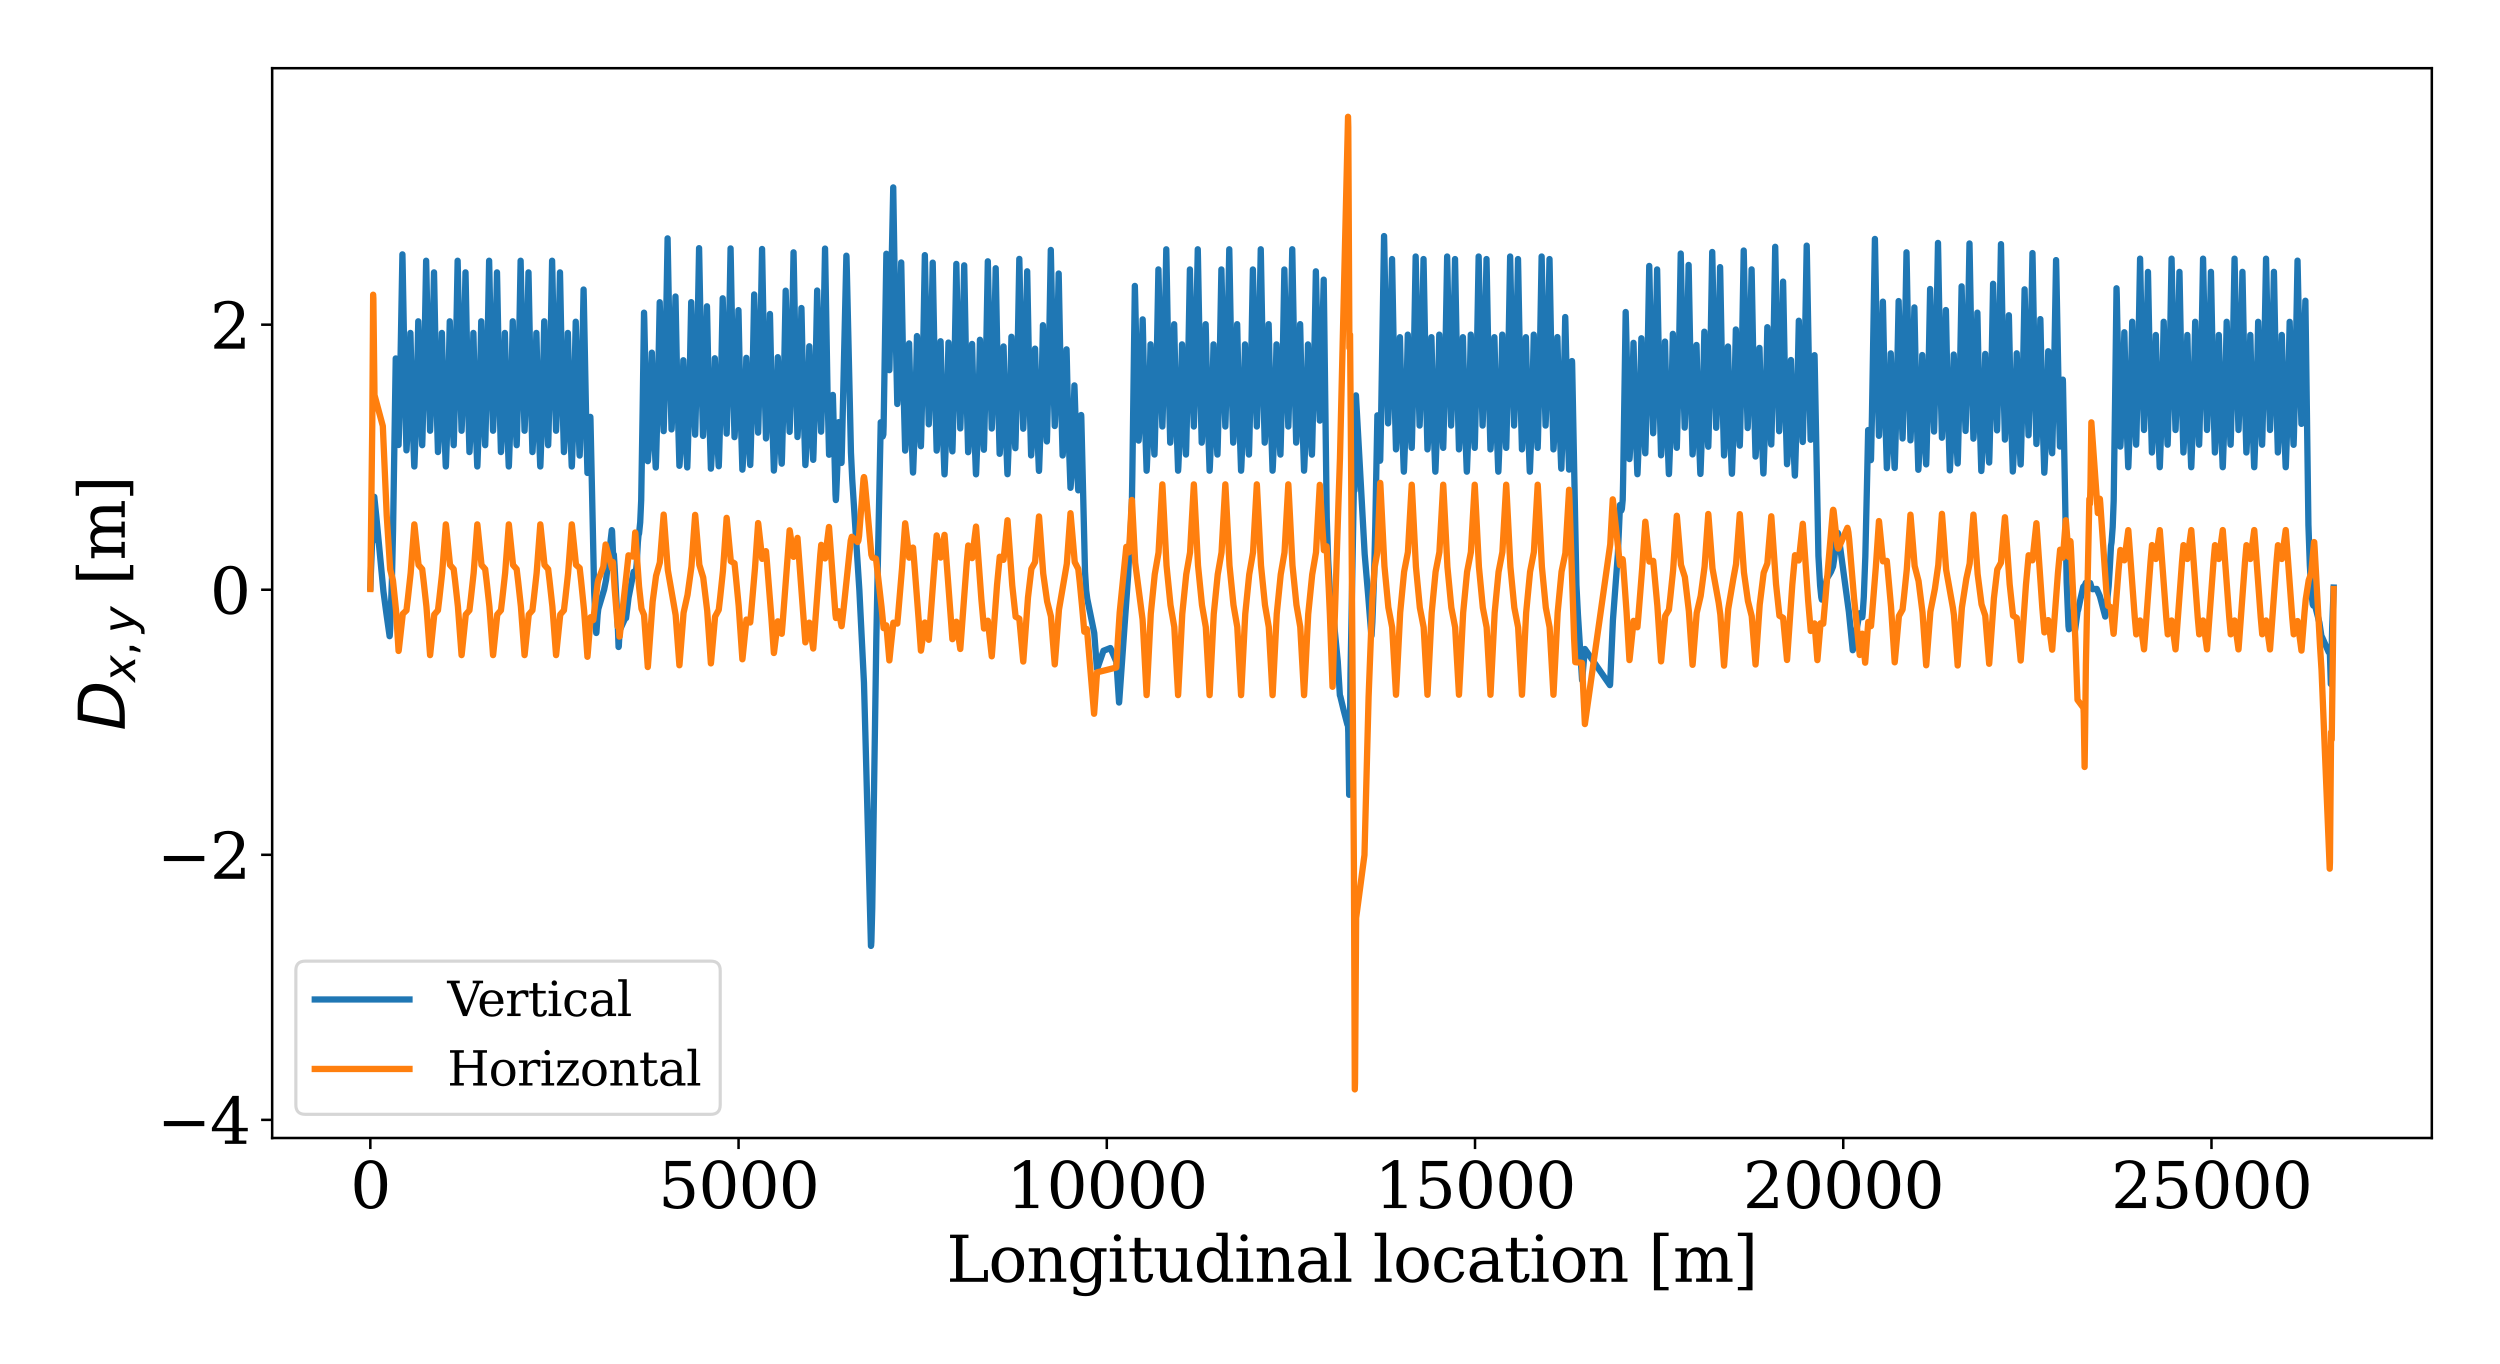 <?xml version="1.0" encoding="utf-8" standalone="no"?>
<!DOCTYPE svg PUBLIC "-//W3C//DTD SVG 1.1//EN"
  "http://www.w3.org/Graphics/SVG/1.1/DTD/svg11.dtd">
<svg xmlns:xlink="http://www.w3.org/1999/xlink" width="792pt" height="432pt" viewBox="0 0 792 432" xmlns="http://www.w3.org/2000/svg" version="1.1">
 <defs>
  <style type="text/css">*{stroke-linejoin: round; stroke-linecap: butt}</style>
 </defs>
 <g id="figure_1">
  <g id="patch_1">
   <path d="M 0 432 
L 792 432 
L 792 0 
L 0 0 
z
" style="fill: #ffffff"/>
  </g>
  <g id="axes_1">
   <g id="patch_2">
    <path d="M 86.222 360.52 
L 770.4 360.52 
L 770.4 21.6 
L 86.222 21.6 
z
" style="fill: #ffffff"/>
   </g>
   <g id="matplotlib.axis_1">
    <g id="xtick_1">
     <g id="line2d_1">
      <defs>
       <path id="m6822cfe13a" d="M 0 0 
L 0 3.5 
" style="stroke: #000000; stroke-width: 0.8"/>
      </defs>
      <g>
       <use xlink:href="#m6822cfe13a" x="117.321" y="360.52" style="stroke: #000000; stroke-width: 0.8"/>
      </g>
     </g>
     <g id="text_1">
      <!-- 0 -->
      <g transform="translate(110.959 382.717) scale(0.2 -0.2)">
       <defs>
        <path id="DejaVuSerif-30" d="M 2034 219 
Q 2513 219 2750 744 
Q 2988 1269 2988 2328 
Q 2988 3391 2750 3916 
Q 2513 4441 2034 4441 
Q 1556 4441 1318 3916 
Q 1081 3391 1081 2328 
Q 1081 1269 1318 744 
Q 1556 219 2034 219 
z
M 2034 -91 
Q 1275 -91 848 546 
Q 422 1184 422 2328 
Q 422 3475 848 4112 
Q 1275 4750 2034 4750 
Q 2797 4750 3222 4112 
Q 3647 3475 3647 2328 
Q 3647 1184 3222 546 
Q 2797 -91 2034 -91 
z
" transform="scale(0.016)"/>
       </defs>
       <use xlink:href="#DejaVuSerif-30"/>
      </g>
     </g>
    </g>
    <g id="xtick_2">
     <g id="line2d_2">
      <g>
       <use xlink:href="#m6822cfe13a" x="233.976" y="360.52" style="stroke: #000000; stroke-width: 0.8"/>
      </g>
     </g>
     <g id="text_2">
      <!-- 5000 -->
      <g transform="translate(208.526 382.717) scale(0.2 -0.2)">
       <defs>
        <path id="DejaVuSerif-35" d="M 3219 4666 
L 3219 4153 
L 1081 4153 
L 1081 2816 
Q 1244 2928 1461 2984 
Q 1678 3041 1947 3041 
Q 2703 3041 3140 2622 
Q 3578 2203 3578 1478 
Q 3578 738 3136 323 
Q 2694 -91 1894 -91 
Q 1572 -91 1234 -12 
Q 897 66 544 225 
L 544 1131 
L 897 1131 
Q 925 688 1179 453 
Q 1434 219 1894 219 
Q 2388 219 2653 544 
Q 2919 869 2919 1478 
Q 2919 2084 2655 2407 
Q 2391 2731 1894 2731 
Q 1613 2731 1398 2631 
Q 1184 2531 1019 2322 
L 750 2322 
L 750 4666 
L 3219 4666 
z
" transform="scale(0.016)"/>
       </defs>
       <use xlink:href="#DejaVuSerif-35"/>
       <use xlink:href="#DejaVuSerif-30" x="63.623"/>
       <use xlink:href="#DejaVuSerif-30" x="127.246"/>
       <use xlink:href="#DejaVuSerif-30" x="190.869"/>
      </g>
     </g>
    </g>
    <g id="xtick_3">
     <g id="line2d_3">
      <g>
       <use xlink:href="#m6822cfe13a" x="350.632" y="360.52" style="stroke: #000000; stroke-width: 0.8"/>
      </g>
     </g>
     <g id="text_3">
      <!-- 10000 -->
      <g transform="translate(318.819 382.717) scale(0.2 -0.2)">
       <defs>
        <path id="DejaVuSerif-31" d="M 909 0 
L 909 331 
L 1722 331 
L 1722 4213 
L 781 3603 
L 781 4013 
L 1919 4750 
L 2350 4750 
L 2350 331 
L 3163 331 
L 3163 0 
L 909 0 
z
" transform="scale(0.016)"/>
       </defs>
       <use xlink:href="#DejaVuSerif-31"/>
       <use xlink:href="#DejaVuSerif-30" x="63.623"/>
       <use xlink:href="#DejaVuSerif-30" x="127.246"/>
       <use xlink:href="#DejaVuSerif-30" x="190.869"/>
       <use xlink:href="#DejaVuSerif-30" x="254.492"/>
      </g>
     </g>
    </g>
    <g id="xtick_4">
     <g id="line2d_4">
      <g>
       <use xlink:href="#m6822cfe13a" x="467.287" y="360.52" style="stroke: #000000; stroke-width: 0.8"/>
      </g>
     </g>
     <g id="text_4">
      <!-- 15000 -->
      <g transform="translate(435.474 382.717) scale(0.2 -0.2)">
       <use xlink:href="#DejaVuSerif-31"/>
       <use xlink:href="#DejaVuSerif-35" x="63.623"/>
       <use xlink:href="#DejaVuSerif-30" x="127.246"/>
       <use xlink:href="#DejaVuSerif-30" x="190.869"/>
       <use xlink:href="#DejaVuSerif-30" x="254.492"/>
      </g>
     </g>
    </g>
    <g id="xtick_5">
     <g id="line2d_5">
      <g>
       <use xlink:href="#m6822cfe13a" x="583.942" y="360.52" style="stroke: #000000; stroke-width: 0.8"/>
      </g>
     </g>
     <g id="text_5">
      <!-- 20000 -->
      <g transform="translate(552.13 382.717) scale(0.2 -0.2)">
       <defs>
        <path id="DejaVuSerif-32" d="M 819 3553 
L 469 3553 
L 469 4384 
Q 803 4563 1142 4656 
Q 1481 4750 1806 4750 
Q 2534 4750 2956 4397 
Q 3378 4044 3378 3438 
Q 3378 2753 2422 1800 
Q 2347 1728 2309 1691 
L 1131 513 
L 3078 513 
L 3078 1088 
L 3444 1088 
L 3444 0 
L 434 0 
L 434 341 
L 1850 1753 
Q 2319 2222 2519 2614 
Q 2719 3006 2719 3438 
Q 2719 3909 2473 4175 
Q 2228 4441 1797 4441 
Q 1350 4441 1106 4219 
Q 863 3997 819 3553 
z
" transform="scale(0.016)"/>
       </defs>
       <use xlink:href="#DejaVuSerif-32"/>
       <use xlink:href="#DejaVuSerif-30" x="63.623"/>
       <use xlink:href="#DejaVuSerif-30" x="127.246"/>
       <use xlink:href="#DejaVuSerif-30" x="190.869"/>
       <use xlink:href="#DejaVuSerif-30" x="254.492"/>
      </g>
     </g>
    </g>
    <g id="xtick_6">
     <g id="line2d_6">
      <g>
       <use xlink:href="#m6822cfe13a" x="700.597" y="360.52" style="stroke: #000000; stroke-width: 0.8"/>
      </g>
     </g>
     <g id="text_6">
      <!-- 25000 -->
      <g transform="translate(668.785 382.717) scale(0.2 -0.2)">
       <use xlink:href="#DejaVuSerif-32"/>
       <use xlink:href="#DejaVuSerif-35" x="63.623"/>
       <use xlink:href="#DejaVuSerif-30" x="127.246"/>
       <use xlink:href="#DejaVuSerif-30" x="190.869"/>
       <use xlink:href="#DejaVuSerif-30" x="254.492"/>
      </g>
     </g>
    </g>
    <g id="text_7">
     <!-- Longitudinal location [m] -->
     <g transform="translate(299.847 406.073) scale(0.2 -0.2)">
      <defs>
       <path id="DejaVuSerif-4c" d="M 353 0 
L 353 331 
L 947 331 
L 947 4331 
L 353 4331 
L 353 4666 
L 2175 4666 
L 2175 4331 
L 1581 4331 
L 1581 384 
L 3713 384 
L 3713 1166 
L 4097 1166 
L 4097 0 
L 353 0 
z
" transform="scale(0.016)"/>
       <path id="DejaVuSerif-6f" d="M 1925 219 
Q 2388 219 2623 584 
Q 2859 950 2859 1663 
Q 2859 2375 2623 2739 
Q 2388 3103 1925 3103 
Q 1463 3103 1227 2739 
Q 991 2375 991 1663 
Q 991 950 1228 584 
Q 1466 219 1925 219 
z
M 1925 -91 
Q 1200 -91 759 389 
Q 319 869 319 1663 
Q 319 2456 758 2934 
Q 1197 3413 1925 3413 
Q 2653 3413 3092 2934 
Q 3531 2456 3531 1663 
Q 3531 869 3092 389 
Q 2653 -91 1925 -91 
z
" transform="scale(0.016)"/>
       <path id="DejaVuSerif-6e" d="M 263 0 
L 263 331 
L 781 331 
L 781 2988 
L 231 2988 
L 231 3322 
L 1356 3322 
L 1356 2731 
Q 1516 3069 1770 3241 
Q 2025 3413 2363 3413 
Q 2913 3413 3172 3097 
Q 3431 2781 3431 2113 
L 3431 331 
L 3944 331 
L 3944 0 
L 2356 0 
L 2356 331 
L 2853 331 
L 2853 1931 
Q 2853 2541 2703 2767 
Q 2553 2994 2175 2994 
Q 1775 2994 1565 2701 
Q 1356 2409 1356 1850 
L 1356 331 
L 1856 331 
L 1856 0 
L 263 0 
z
" transform="scale(0.016)"/>
       <path id="DejaVuSerif-67" d="M 3359 2988 
L 3359 72 
Q 3359 -644 2965 -1033 
Q 2572 -1422 1844 -1422 
Q 1516 -1422 1216 -1362 
Q 916 -1303 641 -1184 
L 641 -488 
L 941 -488 
Q 997 -813 1206 -963 
Q 1416 -1113 1806 -1113 
Q 2313 -1113 2548 -827 
Q 2784 -541 2784 72 
L 2784 519 
Q 2616 206 2355 57 
Q 2094 -91 1709 -91 
Q 1097 -91 708 395 
Q 319 881 319 1663 
Q 319 2444 706 2928 
Q 1094 3413 1709 3413 
Q 2094 3413 2355 3264 
Q 2616 3116 2784 2803 
L 2784 3322 
L 3909 3322 
L 3909 2988 
L 3359 2988 
z
M 2784 1825 
Q 2784 2422 2554 2737 
Q 2325 3053 1888 3053 
Q 1444 3053 1217 2703 
Q 991 2353 991 1663 
Q 991 975 1217 622 
Q 1444 269 1888 269 
Q 2325 269 2554 583 
Q 2784 897 2784 1497 
L 2784 1825 
z
" transform="scale(0.016)"/>
       <path id="DejaVuSerif-69" d="M 622 4353 
Q 622 4497 726 4603 
Q 831 4709 978 4709 
Q 1122 4709 1226 4603 
Q 1331 4497 1331 4353 
Q 1331 4206 1228 4103 
Q 1125 4000 978 4000 
Q 831 4000 726 4103 
Q 622 4206 622 4353 
z
M 1356 331 
L 1900 331 
L 1900 0 
L 231 0 
L 231 331 
L 781 331 
L 781 2988 
L 231 2988 
L 231 3322 
L 1356 3322 
L 1356 331 
z
" transform="scale(0.016)"/>
       <path id="DejaVuSerif-74" d="M 691 2988 
L 184 2988 
L 184 3322 
L 691 3322 
L 691 4353 
L 1269 4353 
L 1269 3322 
L 2350 3322 
L 2350 2988 
L 1269 2988 
L 1269 878 
Q 1269 456 1350 337 
Q 1431 219 1650 219 
Q 1875 219 1978 351 
Q 2081 484 2088 781 
L 2522 781 
Q 2497 328 2275 118 
Q 2053 -91 1600 -91 
Q 1103 -91 897 129 
Q 691 350 691 878 
L 691 2988 
z
" transform="scale(0.016)"/>
       <path id="DejaVuSerif-75" d="M 2266 3322 
L 3341 3322 
L 3341 331 
L 3884 331 
L 3884 0 
L 2766 0 
L 2766 588 
Q 2606 256 2353 82 
Q 2100 -91 1766 -91 
Q 1213 -91 952 223 
Q 691 538 691 1209 
L 691 2988 
L 172 2988 
L 172 3322 
L 1269 3322 
L 1269 1388 
Q 1269 781 1417 556 
Q 1566 331 1947 331 
Q 2347 331 2556 625 
Q 2766 919 2766 1478 
L 2766 2988 
L 2266 2988 
L 2266 3322 
z
" transform="scale(0.016)"/>
       <path id="DejaVuSerif-64" d="M 3359 331 
L 3909 331 
L 3909 0 
L 2784 0 
L 2784 519 
Q 2616 206 2355 57 
Q 2094 -91 1709 -91 
Q 1097 -91 708 395 
Q 319 881 319 1663 
Q 319 2444 706 2928 
Q 1094 3413 1709 3413 
Q 2094 3413 2355 3264 
Q 2616 3116 2784 2803 
L 2784 4531 
L 2241 4531 
L 2241 4863 
L 3359 4863 
L 3359 331 
z
M 2784 1497 
L 2784 1825 
Q 2784 2422 2554 2737 
Q 2325 3053 1888 3053 
Q 1444 3053 1217 2703 
Q 991 2353 991 1663 
Q 991 975 1217 622 
Q 1444 269 1888 269 
Q 2325 269 2554 583 
Q 2784 897 2784 1497 
z
" transform="scale(0.016)"/>
       <path id="DejaVuSerif-61" d="M 2547 1044 
L 2547 1747 
L 1806 1747 
Q 1378 1747 1168 1562 
Q 959 1378 959 997 
Q 959 650 1171 447 
Q 1384 244 1747 244 
Q 2106 244 2326 466 
Q 2547 688 2547 1044 
z
M 3122 2075 
L 3122 331 
L 3634 331 
L 3634 0 
L 2547 0 
L 2547 359 
Q 2356 128 2106 18 
Q 1856 -91 1522 -91 
Q 969 -91 644 203 
Q 319 497 319 997 
Q 319 1513 691 1797 
Q 1063 2081 1741 2081 
L 2547 2081 
L 2547 2309 
Q 2547 2688 2317 2895 
Q 2088 3103 1672 3103 
Q 1328 3103 1125 2947 
Q 922 2791 872 2484 
L 575 2484 
L 575 3156 
Q 875 3284 1158 3348 
Q 1441 3413 1709 3413 
Q 2400 3413 2761 3070 
Q 3122 2728 3122 2075 
z
" transform="scale(0.016)"/>
       <path id="DejaVuSerif-6c" d="M 1313 331 
L 1856 331 
L 1856 0 
L 184 0 
L 184 331 
L 738 331 
L 738 4531 
L 184 4531 
L 184 4863 
L 1313 4863 
L 1313 331 
z
" transform="scale(0.016)"/>
       <path id="DejaVuSerif-20" transform="scale(0.016)"/>
       <path id="DejaVuSerif-63" d="M 3291 997 
Q 3169 466 2822 187 
Q 2475 -91 1925 -91 
Q 1200 -91 759 389 
Q 319 869 319 1663 
Q 319 2459 759 2936 
Q 1200 3413 1925 3413 
Q 2241 3413 2553 3339 
Q 2866 3266 3181 3116 
L 3181 2266 
L 2847 2266 
Q 2781 2703 2561 2903 
Q 2341 3103 1931 3103 
Q 1466 3103 1228 2742 
Q 991 2381 991 1663 
Q 991 944 1227 581 
Q 1463 219 1931 219 
Q 2303 219 2525 412 
Q 2747 606 2828 997 
L 3291 997 
z
" transform="scale(0.016)"/>
       <path id="DejaVuSerif-5b" d="M 550 4863 
L 2003 4863 
L 2003 4531 
L 1147 4531 
L 1147 -513 
L 2003 -513 
L 2003 -844 
L 550 -844 
L 550 4863 
z
" transform="scale(0.016)"/>
       <path id="DejaVuSerif-6d" d="M 3316 2675 
Q 3481 3041 3739 3227 
Q 3997 3413 4341 3413 
Q 4863 3413 5119 3089 
Q 5375 2766 5375 2113 
L 5375 331 
L 5894 331 
L 5894 0 
L 4300 0 
L 4300 331 
L 4800 331 
L 4800 2047 
Q 4800 2556 4650 2772 
Q 4500 2988 4153 2988 
Q 3769 2988 3567 2697 
Q 3366 2406 3366 1850 
L 3366 331 
L 3866 331 
L 3866 0 
L 2291 0 
L 2291 331 
L 2791 331 
L 2791 2069 
Q 2791 2566 2641 2777 
Q 2491 2988 2144 2988 
Q 1759 2988 1557 2697 
Q 1356 2406 1356 1850 
L 1356 331 
L 1856 331 
L 1856 0 
L 263 0 
L 263 331 
L 781 331 
L 781 2994 
L 231 2994 
L 231 3322 
L 1356 3322 
L 1356 2731 
Q 1516 3063 1762 3238 
Q 2009 3413 2322 3413 
Q 2709 3413 2968 3220 
Q 3228 3028 3316 2675 
z
" transform="scale(0.016)"/>
       <path id="DejaVuSerif-5d" d="M 1947 4863 
L 1947 -844 
L 494 -844 
L 494 -513 
L 1350 -513 
L 1350 4531 
L 494 4531 
L 494 4863 
L 1947 4863 
z
" transform="scale(0.016)"/>
      </defs>
      <use xlink:href="#DejaVuSerif-4c"/>
      <use xlink:href="#DejaVuSerif-6f" x="66.406"/>
      <use xlink:href="#DejaVuSerif-6e" x="126.611"/>
      <use xlink:href="#DejaVuSerif-67" x="191.016"/>
      <use xlink:href="#DejaVuSerif-69" x="255.029"/>
      <use xlink:href="#DejaVuSerif-74" x="287.012"/>
      <use xlink:href="#DejaVuSerif-75" x="327.197"/>
      <use xlink:href="#DejaVuSerif-64" x="391.602"/>
      <use xlink:href="#DejaVuSerif-69" x="455.615"/>
      <use xlink:href="#DejaVuSerif-6e" x="487.598"/>
      <use xlink:href="#DejaVuSerif-61" x="552.002"/>
      <use xlink:href="#DejaVuSerif-6c" x="611.621"/>
      <use xlink:href="#DejaVuSerif-20" x="643.604"/>
      <use xlink:href="#DejaVuSerif-6c" x="675.391"/>
      <use xlink:href="#DejaVuSerif-6f" x="707.373"/>
      <use xlink:href="#DejaVuSerif-63" x="767.578"/>
      <use xlink:href="#DejaVuSerif-61" x="823.584"/>
      <use xlink:href="#DejaVuSerif-74" x="883.203"/>
      <use xlink:href="#DejaVuSerif-69" x="923.389"/>
      <use xlink:href="#DejaVuSerif-6f" x="955.371"/>
      <use xlink:href="#DejaVuSerif-6e" x="1015.576"/>
      <use xlink:href="#DejaVuSerif-20" x="1079.98"/>
      <use xlink:href="#DejaVuSerif-5b" x="1111.768"/>
      <use xlink:href="#DejaVuSerif-6d" x="1150.781"/>
      <use xlink:href="#DejaVuSerif-5d" x="1245.605"/>
     </g>
    </g>
   </g>
   <g id="matplotlib.axis_2">
    <g id="ytick_1">
     <g id="line2d_7">
      <defs>
       <path id="m779e350ac5" d="M 0 0 
L -3.5 0 
" style="stroke: #000000; stroke-width: 0.8"/>
      </defs>
      <g>
       <use xlink:href="#m779e350ac5" x="86.222" y="354.776" style="stroke: #000000; stroke-width: 0.8"/>
      </g>
     </g>
     <g id="text_8">
      <!-- −4 -->
      <g transform="translate(49.738 362.374) scale(0.2 -0.2)">
       <defs>
        <path id="DejaVuSerif-2212" d="M 678 2259 
L 4684 2259 
L 4684 1753 
L 678 1753 
L 678 2259 
z
" transform="scale(0.016)"/>
        <path id="DejaVuSerif-34" d="M 2234 1581 
L 2234 4063 
L 641 1581 
L 2234 1581 
z
M 3609 0 
L 1484 0 
L 1484 331 
L 2234 331 
L 2234 1247 
L 197 1247 
L 197 1588 
L 2241 4750 
L 2859 4750 
L 2859 1581 
L 3750 1581 
L 3750 1247 
L 2859 1247 
L 2859 331 
L 3609 331 
L 3609 0 
z
" transform="scale(0.016)"/>
       </defs>
       <use xlink:href="#DejaVuSerif-2212"/>
       <use xlink:href="#DejaVuSerif-34" x="83.789"/>
      </g>
     </g>
    </g>
    <g id="ytick_2">
     <g id="line2d_8">
      <g>
       <use xlink:href="#m779e350ac5" x="86.222" y="270.802" style="stroke: #000000; stroke-width: 0.8"/>
      </g>
     </g>
     <g id="text_9">
      <!-- −2 -->
      <g transform="translate(49.738 278.401) scale(0.2 -0.2)">
       <use xlink:href="#DejaVuSerif-2212"/>
       <use xlink:href="#DejaVuSerif-32" x="83.789"/>
      </g>
     </g>
    </g>
    <g id="ytick_3">
     <g id="line2d_9">
      <g>
       <use xlink:href="#m779e350ac5" x="86.222" y="186.828" style="stroke: #000000; stroke-width: 0.8"/>
      </g>
     </g>
     <g id="text_10">
      <!-- 0 -->
      <g transform="translate(66.497 194.427) scale(0.2 -0.2)">
       <use xlink:href="#DejaVuSerif-30"/>
      </g>
     </g>
    </g>
    <g id="ytick_4">
     <g id="line2d_10">
      <g>
       <use xlink:href="#m779e350ac5" x="86.222" y="102.855" style="stroke: #000000; stroke-width: 0.8"/>
      </g>
     </g>
     <g id="text_11">
      <!-- 2 -->
      <g transform="translate(66.497 110.453) scale(0.2 -0.2)">
       <use xlink:href="#DejaVuSerif-32"/>
      </g>
     </g>
    </g>
    <g id="text_12">
     <!-- $D_{x,y}$ [m] -->
     <g transform="translate(39.538 231.46) rotate(-90) scale(0.2 -0.2)">
      <defs>
       <path id="DejaVuSans-Oblique-44" d="M 1081 4666 
L 2438 4666 
Q 3519 4666 4070 4208 
Q 4622 3750 4622 2847 
Q 4622 2250 4412 1698 
Q 4203 1147 3834 769 
Q 3463 381 2891 190 
Q 2319 0 1538 0 
L 172 0 
L 1081 4666 
z
M 1613 4147 
L 909 519 
L 1734 519 
Q 2794 519 3375 1128 
Q 3956 1738 3956 2847 
Q 3956 3519 3581 3833 
Q 3206 4147 2406 4147 
L 1613 4147 
z
" transform="scale(0.016)"/>
       <path id="DejaVuSans-Oblique-78" d="M 3841 3500 
L 2234 1784 
L 3219 0 
L 2559 0 
L 1819 1388 
L 531 0 
L -166 0 
L 1556 1844 
L 641 3500 
L 1300 3500 
L 1972 2234 
L 3144 3500 
L 3841 3500 
z
" transform="scale(0.016)"/>
       <path id="DejaVuSans-2c" d="M 750 794 
L 1409 794 
L 1409 256 
L 897 -744 
L 494 -744 
L 750 256 
L 750 794 
z
" transform="scale(0.016)"/>
       <path id="DejaVuSans-Oblique-79" d="M 1588 -325 
Q 1188 -997 936 -1164 
Q 684 -1331 294 -1331 
L -159 -1331 
L -63 -850 
L 269 -850 
Q 509 -850 678 -719 
Q 847 -588 1056 -206 
L 1234 128 
L 459 3500 
L 1069 3500 
L 1650 819 
L 3256 3500 
L 3859 3500 
L 1588 -325 
z
" transform="scale(0.016)"/>
      </defs>
      <use xlink:href="#DejaVuSans-Oblique-44" transform="translate(0 0.016)"/>
      <use xlink:href="#DejaVuSans-Oblique-78" transform="translate(77.002 -16.391) scale(0.7)"/>
      <use xlink:href="#DejaVuSans-2c" transform="translate(118.428 -16.391) scale(0.7)"/>
      <use xlink:href="#DejaVuSans-Oblique-79" transform="translate(154.316 -16.391) scale(0.7)"/>
      <use xlink:href="#DejaVuSerif-20" transform="translate(198.477 0.016)"/>
      <use xlink:href="#DejaVuSerif-5b" transform="translate(230.264 0.016)"/>
      <use xlink:href="#DejaVuSerif-6d" transform="translate(269.277 0.016)"/>
      <use xlink:href="#DejaVuSerif-5d" transform="translate(364.102 0.016)"/>
     </g>
    </g>
   </g>
   <g id="line2d_11">
    <path d="M 117.321 186.14 
L 117.931 170.364 
L 118.037 170.867 
L 118.133 171.474 
L 118.285 168.326 
L 118.571 157.395 
L 118.595 157.608 
L 119.249 163.99 
L 121.475 187.4 
L 122.431 194.536 
L 123.427 201.541 
L 123.471 201.376 
L 123.607 199.161 
L 124.143 184.352 
L 124.518 168.072 
L 125.37 113.556 
L 125.462 116.69 
L 125.998 135.255 
L 126.266 140.967 
L 126.374 137.546 
L 126.91 112.451 
L 127.483 80.587 
L 127.538 83.029 
L 128.324 125.863 
L 128.765 142.674 
L 128.803 142.486 
L 129.218 133.608 
L 129.754 115.79 
L 130.012 105.479 
L 130.061 107.044 
L 130.636 131.258 
L 131.219 147.351 
L 131.259 147.78 
L 131.303 147.123 
L 131.712 135.468 
L 132.248 113.865 
L 132.506 101.791 
L 132.564 103.595 
L 133.13 126.055 
L 133.714 140.767 
L 133.753 141.033 
L 133.832 138.82 
L 134.377 116.362 
L 135 82.602 
L 135.075 85.859 
L 135.793 121.239 
L 136.247 136.461 
L 136.326 134.814 
L 136.871 115.962 
L 137.494 86.291 
L 137.569 89.764 
L 138.301 127.403 
L 138.742 143.209 
L 138.78 142.998 
L 139.194 133.938 
L 139.73 115.883 
L 139.989 105.479 
L 140.038 107.044 
L 140.612 131.258 
L 141.196 147.351 
L 141.236 147.78 
L 141.28 147.123 
L 141.689 135.468 
L 142.225 113.865 
L 142.483 101.791 
L 142.541 103.595 
L 143.106 126.055 
L 143.69 140.766 
L 143.73 141.033 
L 143.808 138.821 
L 144.353 116.362 
L 144.977 82.602 
L 145.051 85.859 
L 145.77 121.239 
L 146.224 136.461 
L 146.302 134.814 
L 146.848 115.962 
L 147.471 86.29 
L 147.546 89.764 
L 148.277 127.402 
L 148.718 143.209 
L 148.756 142.998 
L 149.171 133.938 
L 149.707 115.883 
L 149.965 105.479 
L 150.015 107.044 
L 150.589 131.258 
L 151.173 147.351 
L 151.212 147.78 
L 151.257 147.123 
L 151.665 135.468 
L 152.201 113.866 
L 152.459 101.791 
L 152.517 103.595 
L 153.083 126.055 
L 153.667 140.766 
L 153.707 141.033 
L 153.785 138.821 
L 154.33 116.363 
L 154.954 82.602 
L 155.033 86.147 
L 155.747 121.239 
L 156.201 136.461 
L 156.279 134.814 
L 156.824 115.962 
L 157.448 86.291 
L 157.522 89.764 
L 158.254 127.403 
L 158.695 143.209 
L 158.733 142.998 
L 159.148 133.938 
L 159.684 115.883 
L 159.942 105.48 
L 159.991 107.045 
L 160.565 131.258 
L 161.149 147.351 
L 161.189 147.78 
L 161.233 147.123 
L 161.642 135.468 
L 162.178 113.865 
L 162.436 101.791 
L 162.494 103.595 
L 163.06 126.055 
L 163.643 140.766 
L 163.683 141.033 
L 163.762 138.821 
L 164.307 116.362 
L 164.93 82.602 
L 165.005 85.859 
L 165.723 121.239 
L 166.177 136.461 
L 166.256 134.814 
L 166.801 115.962 
L 167.424 86.291 
L 167.499 89.764 
L 168.231 127.403 
L 168.671 143.209 
L 168.709 142.998 
L 169.124 133.938 
L 169.66 115.883 
L 169.919 105.479 
L 169.968 107.044 
L 170.542 131.258 
L 171.126 147.35 
L 171.166 147.78 
L 171.21 147.123 
L 171.618 135.467 
L 172.155 113.865 
L 172.413 101.791 
L 172.471 103.595 
L 173.036 126.055 
L 173.62 140.767 
L 173.66 141.033 
L 173.738 138.821 
L 174.283 116.363 
L 174.907 82.602 
L 174.981 85.859 
L 175.7 121.239 
L 176.154 136.461 
L 176.232 134.814 
L 176.777 115.962 
L 177.401 86.291 
L 177.476 89.764 
L 178.207 127.402 
L 178.648 143.208 
L 178.686 142.998 
L 179.101 133.937 
L 179.637 115.882 
L 179.895 105.479 
L 179.945 107.044 
L 180.519 131.257 
L 181.103 147.351 
L 181.142 147.78 
L 181.186 147.123 
L 181.595 135.467 
L 182.131 113.865 
L 182.389 101.918 
L 182.439 103.456 
L 183.013 127.79 
L 183.597 143.993 
L 183.636 144.322 
L 183.715 142.431 
L 184.26 122.453 
L 184.878 91.722 
L 184.963 95.234 
L 185.835 140.157 
L 186.102 149.832 
L 186.173 149.645 
L 186.381 146.689 
L 186.746 138.817 
L 187.018 132.074 
L 187.062 132.943 
L 188.236 187.562 
L 188.804 199.801 
L 188.897 200.529 
L 188.941 200.378 
L 189.325 194.757 
L 189.545 192.915 
L 191.377 186.806 
L 191.995 183.754 
L 192.469 179.752 
L 193.82 167.952 
L 193.9 168.282 
L 194.258 176.659 
L 194.46 175.67 
L 194.699 179.319 
L 195.761 199.393 
L 195.963 204.962 
L 196.034 204.787 
L 196.32 199.112 
L 196.344 199.123 
L 196.543 199.147 
L 196.74 198.778 
L 198.019 195.964 
L 198.325 195.827 
L 198.431 195.077 
L 199.121 189.349 
L 200.73 181.136 
L 200.774 181.153 
L 201.232 182.364 
L 201.276 182.284 
L 201.368 181.867 
L 201.708 178.618 
L 202.073 171.891 
L 202.279 169.528 
L 202.45 169.044 
L 202.815 165.473 
L 203.131 158.437 
L 203.581 130.292 
L 204.027 99.061 
L 204.098 100.959 
L 204.671 127.32 
L 205.222 146.099 
L 205.277 145.829 
L 205.515 142.029 
L 205.88 133.411 
L 206.504 111.734 
L 206.582 114.397 
L 207.127 134.608 
L 207.711 147.912 
L 207.751 148.104 
L 207.838 145.947 
L 208.374 126.519 
L 208.998 95.747 
L 209.076 98.534 
L 209.795 126.239 
L 210.245 136.586 
L 210.332 133.914 
L 210.868 110.605 
L 211.492 75.521 
L 211.57 79.35 
L 212.302 119.118 
L 212.739 136.039 
L 212.788 135.514 
L 213.184 125.439 
L 213.728 105.194 
L 213.986 93.935 
L 214.035 95.829 
L 214.609 125.299 
L 215.233 147.559 
L 215.308 146.922 
L 215.66 140.444 
L 216.051 129.625 
L 216.48 114.129 
L 216.538 115.802 
L 217.103 135.761 
L 217.68 147.788 
L 217.727 148.085 
L 217.814 145.924 
L 218.35 126.476 
L 218.974 95.725 
L 219.052 98.585 
L 219.771 126.96 
L 220.221 137.708 
L 220.308 135.162 
L 220.845 112.698 
L 221.468 78.619 
L 221.546 82.414 
L 222.278 121.559 
L 222.715 138.099 
L 222.765 137.594 
L 223.16 127.853 
L 223.704 108.068 
L 223.962 97.039 
L 224.012 98.879 
L 224.586 127.327 
L 225.209 148.463 
L 225.296 147.528 
L 225.654 140.384 
L 226.198 123.382 
L 226.456 113.5 
L 226.506 114.82 
L 227.08 135.268 
L 227.656 147.426 
L 227.703 147.709 
L 227.79 145.492 
L 228.327 125.673 
L 228.95 94.504 
L 229.029 97.408 
L 229.76 126.714 
L 230.197 137.372 
L 230.285 134.859 
L 230.821 112.576 
L 231.444 78.708 
L 231.523 82.523 
L 232.254 121.841 
L 232.691 138.487 
L 232.741 138.012 
L 233.136 128.539 
L 233.68 109.123 
L 233.938 98.257 
L 233.988 100.073 
L 234.562 128.102 
L 235.185 148.785 
L 235.273 147.815 
L 235.63 140.543 
L 236.174 123.343 
L 236.432 113.369 
L 236.482 114.677 
L 237.056 135.004 
L 237.632 147.04 
L 237.679 147.31 
L 237.767 145.038 
L 238.303 124.863 
L 238.926 93.291 
L 239.005 96.24 
L 239.736 126.086 
L 240.173 137.063 
L 240.261 134.587 
L 240.797 112.511 
L 241.42 78.882 
L 241.499 82.713 
L 242.23 122.166 
L 242.667 138.897 
L 242.717 138.45 
L 243.112 129.235 
L 243.656 110.175 
L 243.914 99.465 
L 243.964 101.256 
L 244.538 128.858 
L 245.161 149.08 
L 245.249 148.071 
L 245.606 140.652 
L 246.15 123.23 
L 246.408 113.153 
L 246.458 114.45 
L 247.032 134.687 
L 247.598 146.48 
L 247.655 146.889 
L 247.743 144.566 
L 248.279 124.048 
L 248.902 92.091 
L 248.981 95.087 
L 249.712 125.481 
L 250.149 136.813 
L 250.237 134.435 
L 250.773 112.95 
L 251.396 79.944 
L 251.475 83.688 
L 252.206 122.234 
L 252.643 138.448 
L 252.693 137.949 
L 253.088 128.287 
L 253.632 108.61 
L 253.89 97.584 
L 253.94 99.361 
L 254.514 127.028 
L 255.137 147.327 
L 255.225 146.216 
L 255.582 138.306 
L 256.126 120.134 
L 256.384 109.7 
L 256.434 111.052 
L 257.008 132.331 
L 257.592 145.444 
L 257.631 145.677 
L 257.719 143.45 
L 258.255 123.445 
L 258.878 92.039 
L 258.957 95.037 
L 259.688 125.455 
L 260.125 136.75 
L 260.213 134.275 
L 260.749 112.191 
L 261.372 78.749 
L 261.43 81.538 
L 262.182 125.508 
L 262.652 144.063 
L 262.67 143.907 
L 263.227 138.101 
L 263.593 131.193 
L 263.846 125.115 
L 263.884 126.125 
L 264.688 156.655 
L 264.795 158.415 
L 264.829 158.134 
L 264.912 156.646 
L 265.269 147.935 
L 265.701 133.739 
L 265.787 135.2 
L 266.181 142.896 
L 266.565 146.658 
L 266.613 146.51 
L 266.748 141.068 
L 268.131 81.008 
L 268.165 81.323 
L 268.279 85.724 
L 269.58 143.327 
L 269.985 151.862 
L 272.241 186.907 
L 273.701 216.281 
L 274.148 232.468 
L 275.919 299.663 
L 275.964 299.579 
L 276.052 298.338 
L 276.328 287.651 
L 277.618 202.21 
L 279.018 133.776 
L 279.065 134.361 
L 279.272 136.751 
L 279.459 137.914 
L 279.638 138.28 
L 279.843 137.638 
L 279.929 135.054 
L 280.802 80.393 
L 280.875 82.902 
L 281.493 109.739 
L 281.746 117.267 
L 281.785 116.147 
L 282.978 59.377 
L 283.033 63.053 
L 283.636 99.928 
L 284.26 127.982 
L 284.338 126.758 
L 284.883 110.324 
L 285.507 83.156 
L 285.582 86.811 
L 286.325 126.501 
L 286.754 142.751 
L 286.812 142.364 
L 287.185 135.38 
L 287.564 124.722 
L 288.001 108.797 
L 288.059 110.741 
L 288.624 133.873 
L 289.208 149.283 
L 289.248 149.711 
L 289.292 149.128 
L 289.7 138.409 
L 290.237 118.036 
L 290.495 106.469 
L 290.553 108.111 
L 291.118 128.565 
L 291.702 141.21 
L 291.742 141.37 
L 291.82 139.016 
L 292.365 115.654 
L 292.989 80.831 
L 293.072 84.571 
L 293.612 112.173 
L 294.236 134.424 
L 294.314 132.723 
L 294.859 113.413 
L 295.483 83.204 
L 295.557 86.8 
L 296.301 126.534 
L 296.73 142.75 
L 296.779 142.458 
L 297.161 135.126 
L 297.54 124.246 
L 297.977 108.11 
L 298.035 110.106 
L 298.6 133.816 
L 299.184 149.818 
L 299.224 150.274 
L 299.273 149.628 
L 299.677 139.505 
L 300.213 119.77 
L 300.471 108.528 
L 300.529 110.171 
L 301.094 130.422 
L 301.671 142.746 
L 301.718 142.994 
L 301.796 140.696 
L 302.341 117.835 
L 302.965 83.607 
L 303.048 87.277 
L 303.588 114.236 
L 304.212 135.725 
L 304.29 133.981 
L 304.835 114.465 
L 305.459 84.062 
L 305.533 87.645 
L 306.277 127.163 
L 306.706 143.26 
L 306.755 142.977 
L 307.137 135.755 
L 307.516 124.985 
L 307.953 108.967 
L 308.011 110.931 
L 308.576 134.244 
L 309.16 149.838 
L 309.2 150.265 
L 309.244 149.697 
L 309.653 139.174 
L 310.189 119.057 
L 310.447 107.64 
L 310.505 109.293 
L 311.07 129.722 
L 311.654 142.337 
L 311.694 142.485 
L 311.772 140.171 
L 312.317 117.166 
L 312.941 82.782 
L 313.024 86.5 
L 313.564 113.832 
L 314.188 135.752 
L 314.266 134.064 
L 314.811 114.942 
L 315.435 84.979 
L 315.509 88.546 
L 316.249 127.641 
L 316.682 143.768 
L 316.72 143.658 
L 317.113 136.361 
L 317.492 125.681 
L 317.929 109.76 
L 317.987 111.692 
L 318.552 134.622 
L 319.136 149.819 
L 319.176 150.22 
L 319.22 149.621 
L 319.629 138.799 
L 320.165 118.291 
L 320.423 106.696 
L 320.481 108.36 
L 321.046 128.994 
L 321.63 141.822 
L 321.67 141.979 
L 321.748 139.653 
L 322.293 116.531 
L 322.917 82.022 
L 322.992 85.265 
L 323.71 120.611 
L 324.164 135.815 
L 324.242 134.184 
L 324.788 115.463 
L 325.411 85.949 
L 325.486 89.498 
L 326.225 128.307 
L 326.658 144.272 
L 326.696 144.164 
L 327.089 136.941 
L 327.468 126.333 
L 327.905 110.449 
L 327.963 112.307 
L 328.529 134.442 
L 329.112 148.822 
L 329.152 149.176 
L 329.19 148.644 
L 329.605 136.807 
L 330.141 115.164 
L 330.399 103.02 
L 330.457 104.719 
L 331.023 126.07 
L 331.606 139.642 
L 331.646 139.85 
L 331.725 137.502 
L 332.27 114.071 
L 332.893 79.186 
L 332.968 82.518 
L 333.69 119.171 
L 334.14 134.962 
L 334.219 133.44 
L 334.764 115.422 
L 335.387 86.655 
L 335.462 90.169 
L 336.193 128.206 
L 336.634 144.296 
L 336.672 144.188 
L 337.065 136.967 
L 337.444 126.36 
L 337.881 110.677 
L 337.939 112.773 
L 338.505 137.189 
L 339.128 154.532 
L 339.207 153.827 
L 339.581 147.093 
L 340.117 131.353 
L 340.37 122.097 
L 340.425 123.312 
L 341.326 151.031 
L 341.594 155.341 
L 341.702 153.798 
L 342.059 145.352 
L 342.51 131.478 
L 342.554 132.119 
L 343.728 181.068 
L 344.093 187.04 
L 344.452 189.738 
L 346.659 200.577 
L 347.51 211.792 
L 347.549 211.775 
L 347.676 211.643 
L 349.579 206.159 
L 351.77 205.297 
L 352.267 206.411 
L 353.447 209.165 
L 353.656 209.314 
L 354.144 216.897 
L 354.519 222.559 
L 354.574 222.097 
L 357.395 182.291 
L 357.771 174.401 
L 358.128 169.789 
L 358.579 158.99 
L 358.715 150.967 
L 359.518 90.577 
L 359.626 94.491 
L 360.341 126.679 
L 360.714 139.581 
L 360.786 138.73 
L 361.193 129.863 
L 361.737 111.566 
L 361.995 101.182 
L 362.045 102.93 
L 362.619 129.78 
L 363.242 149.119 
L 363.33 147.827 
L 363.687 139.22 
L 364.231 119.988 
L 364.489 109.091 
L 364.547 110.764 
L 365.113 131.208 
L 365.697 143.839 
L 365.736 143.996 
L 365.824 141.434 
L 366.36 119.218 
L 366.983 85.352 
L 367.062 88.607 
L 367.793 122.031 
L 368.23 135.115 
L 368.318 132.809 
L 368.854 111.603 
L 369.477 78.981 
L 369.535 81.585 
L 370.287 123.069 
L 370.724 140.236 
L 370.774 139.861 
L 371.169 131.266 
L 371.713 113.06 
L 371.971 102.717 
L 372.021 104.417 
L 372.595 130.525 
L 373.218 149.118 
L 373.306 147.827 
L 373.663 139.221 
L 374.207 119.991 
L 374.465 109.095 
L 374.523 110.768 
L 375.089 131.212 
L 375.673 143.843 
L 375.712 143.999 
L 375.8 141.437 
L 376.336 119.223 
L 376.959 85.36 
L 377.038 88.614 
L 377.769 122.034 
L 378.206 135.116 
L 378.294 132.81 
L 378.83 111.602 
L 379.453 78.977 
L 379.512 81.581 
L 380.263 123.066 
L 380.7 140.233 
L 380.75 139.858 
L 381.145 131.262 
L 381.689 113.053 
L 381.947 102.71 
L 381.997 104.41 
L 382.571 130.52 
L 383.195 149.117 
L 383.282 147.826 
L 383.639 139.222 
L 384.183 119.994 
L 384.442 109.099 
L 384.5 110.772 
L 385.065 131.215 
L 385.649 143.846 
L 385.689 144.002 
L 385.776 141.441 
L 386.312 119.229 
L 386.936 85.368 
L 387.014 88.622 
L 387.746 122.038 
L 388.183 135.117 
L 388.27 132.811 
L 388.806 111.601 
L 389.43 78.973 
L 389.488 81.577 
L 390.24 123.062 
L 390.677 140.23 
L 390.726 139.854 
L 391.121 131.257 
L 391.665 113.047 
L 391.924 102.703 
L 391.973 104.403 
L 392.547 130.517 
L 393.171 149.117 
L 393.258 147.826 
L 393.615 139.223 
L 394.159 119.997 
L 394.418 109.103 
L 394.476 110.776 
L 395.041 131.219 
L 395.625 143.849 
L 395.665 144.005 
L 395.752 141.444 
L 396.288 119.234 
L 396.912 85.374 
L 396.99 88.628 
L 397.722 122.04 
L 398.159 135.117 
L 398.246 132.811 
L 398.782 111.599 
L 399.406 78.969 
L 399.464 81.573 
L 400.216 123.059 
L 400.653 140.227 
L 400.702 139.851 
L 401.097 131.253 
L 401.642 113.041 
L 401.9 102.696 
L 401.949 104.396 
L 402.523 130.512 
L 403.147 149.115 
L 403.234 147.825 
L 403.591 139.223 
L 404.136 120 
L 404.394 109.107 
L 404.452 110.78 
L 405.017 131.222 
L 405.601 143.852 
L 405.641 144.009 
L 405.728 141.448 
L 406.264 119.239 
L 406.888 85.381 
L 406.966 88.635 
L 407.698 122.043 
L 408.135 135.118 
L 408.222 132.812 
L 408.758 111.597 
L 409.382 78.965 
L 409.44 81.569 
L 410.192 123.055 
L 410.629 140.223 
L 410.678 139.848 
L 411.073 131.248 
L 411.618 113.034 
L 411.876 102.688 
L 411.925 104.389 
L 412.499 130.508 
L 413.123 149.114 
L 413.21 147.824 
L 413.567 139.224 
L 414.112 120.003 
L 414.37 109.11 
L 414.428 110.783 
L 414.993 131.226 
L 415.577 143.859 
L 415.617 144.034 
L 415.704 141.518 
L 416.24 119.581 
L 416.864 85.955 
L 416.942 89.069 
L 417.674 121.128 
L 418.106 133.249 
L 418.376 125.118 
L 418.905 106.985 
L 419.351 88.595 
L 419.459 96.586 
L 420.312 164.087 
L 420.761 177.439 
L 421.315 187.461 
L 421.672 191.662 
L 421.851 192.598 
L 422.053 192.615 
L 422.102 192.586 
L 422.19 192.95 
L 422.613 197.293 
L 423.794 209.457 
L 424.471 220.272 
L 424.623 220.66 
L 425.645 224.904 
L 426.827 229.46 
L 427.057 229.979 
L 427.137 232.083 
L 427.414 251.799 
L 427.426 251.581 
L 427.572 239.098 
L 427.842 213.323 
L 428.918 153.75 
L 428.998 153.931 
L 429.119 155.385 
L 429.271 148.481 
L 429.557 125.256 
L 429.581 125.655 
L 430.63 144.602 
L 432.326 175.517 
L 433.446 188.778 
L 434.457 201.473 
L 434.501 201.293 
L 434.764 197.122 
L 435.303 182.927 
L 435.675 167.163 
L 436.357 131.582 
L 436.445 133.389 
L 436.806 141.231 
L 437.187 145.96 
L 437.252 145.704 
L 437.531 132.607 
L 438.239 89.026 
L 438.47 74.79 
L 438.525 77.063 
L 439.301 117.909 
L 439.751 134.131 
L 439.83 132.387 
L 440.375 112.69 
L 440.998 82.069 
L 441.074 85.762 
L 441.817 125.894 
L 442.246 142.36 
L 442.295 142.044 
L 442.694 133.993 
L 443.056 123.271 
L 443.493 106.823 
L 443.551 108.83 
L 444.116 132.749 
L 444.7 148.967 
L 444.74 149.422 
L 444.789 148.724 
L 445.192 138.05 
L 445.729 117.584 
L 445.987 106.012 
L 446.045 107.7 
L 446.61 128.607 
L 447.194 141.715 
L 447.234 141.882 
L 447.312 139.523 
L 447.857 116.104 
L 448.481 81.259 
L 448.555 84.486 
L 449.104 112.608 
L 449.728 134.82 
L 449.806 133.024 
L 450.352 113.017 
L 450.975 82.068 
L 451.05 85.703 
L 451.793 125.894 
L 452.222 142.36 
L 452.272 142.043 
L 452.671 133.993 
L 453.032 123.271 
L 453.469 106.823 
L 453.527 108.83 
L 454.093 132.749 
L 454.677 148.967 
L 454.716 149.422 
L 454.766 148.724 
L 455.169 138.051 
L 455.705 117.584 
L 455.963 106.013 
L 456.021 107.701 
L 456.587 128.607 
L 457.171 141.715 
L 457.21 141.882 
L 457.289 139.523 
L 457.834 116.104 
L 458.458 81.259 
L 458.532 84.486 
L 459.081 112.608 
L 459.705 134.82 
L 459.783 133.024 
L 460.328 113.017 
L 460.952 82.068 
L 461.026 85.702 
L 461.77 125.894 
L 462.199 142.36 
L 462.248 142.043 
L 462.648 133.993 
L 463.009 123.271 
L 463.446 106.823 
L 463.504 108.83 
L 464.069 132.749 
L 464.653 148.967 
L 464.693 149.422 
L 464.742 148.724 
L 465.146 138.051 
L 465.682 117.585 
L 465.94 106.013 
L 465.998 107.701 
L 466.564 128.607 
L 467.147 141.715 
L 467.187 141.882 
L 467.266 139.523 
L 467.811 116.104 
L 468.434 81.259 
L 468.509 84.486 
L 469.058 112.608 
L 469.681 134.82 
L 469.76 133.024 
L 470.305 113.018 
L 470.928 82.069 
L 471.003 85.703 
L 471.747 125.894 
L 472.175 142.36 
L 472.225 142.044 
L 472.624 133.993 
L 472.985 123.271 
L 473.423 106.823 
L 473.481 108.83 
L 474.046 132.749 
L 474.63 148.967 
L 474.67 149.422 
L 474.719 148.724 
L 475.122 138.051 
L 475.659 117.584 
L 475.917 106.013 
L 475.975 107.701 
L 476.54 128.607 
L 477.124 141.715 
L 477.164 141.882 
L 477.242 139.523 
L 477.787 116.104 
L 478.411 81.259 
L 478.485 84.486 
L 479.034 112.608 
L 479.658 134.82 
L 479.736 133.024 
L 480.281 113.017 
L 480.905 82.068 
L 480.98 85.702 
L 481.723 125.893 
L 482.152 142.359 
L 482.202 142.043 
L 482.601 133.992 
L 482.962 123.27 
L 483.399 106.823 
L 483.457 108.83 
L 484.023 132.749 
L 484.607 148.967 
L 484.646 149.422 
L 484.696 148.724 
L 485.099 138.051 
L 485.635 117.585 
L 485.893 106.013 
L 485.951 107.701 
L 486.517 128.608 
L 487.101 141.716 
L 487.14 141.882 
L 487.219 139.523 
L 487.764 116.104 
L 488.387 81.259 
L 488.462 84.486 
L 489.011 112.608 
L 489.635 134.819 
L 489.713 133.023 
L 490.258 113.017 
L 490.882 82.067 
L 490.956 85.702 
L 491.7 125.893 
L 492.129 142.359 
L 492.178 142.043 
L 492.578 133.992 
L 492.939 123.27 
L 493.376 106.791 
L 493.434 108.76 
L 493.999 132.311 
L 494.583 148.133 
L 494.623 148.465 
L 494.661 147.88 
L 495.076 135.307 
L 495.612 112.712 
L 495.865 100.441 
L 495.92 102.092 
L 496.821 141.387 
L 497.088 148.776 
L 497.197 146.257 
L 497.733 125.835 
L 498.005 114.387 
L 498.049 115.156 
L 499.409 185.356 
L 499.889 194.697 
L 501.199 215.453 
L 501.254 215.074 
L 502.09 205.606 
L 502.137 205.674 
L 510.013 217.045 
L 510.065 216.871 
L 510.12 215.833 
L 510.969 196.53 
L 512.525 175.689 
L 512.891 167.532 
L 513.216 159.978 
L 513.229 160.087 
L 513.437 161.477 
L 513.606 161.749 
L 513.623 161.738 
L 513.802 161.239 
L 514.074 158.34 
L 514.21 151.779 
L 515.013 98.849 
L 515.121 102.69 
L 515.836 133.299 
L 516.209 145.431 
L 516.281 144.752 
L 516.688 136.361 
L 517.232 118.702 
L 517.491 108.617 
L 517.54 110.178 
L 518.114 134.034 
L 518.698 149.77 
L 518.738 150.229 
L 518.787 149.543 
L 519.182 139.224 
L 519.727 118.643 
L 519.985 107.17 
L 520.043 108.89 
L 520.608 130.058 
L 521.192 143.432 
L 521.232 143.605 
L 521.319 141 
L 521.855 118.446 
L 522.479 84.255 
L 522.557 87.697 
L 523.289 123.039 
L 523.726 137.25 
L 523.764 136.671 
L 524.171 123.099 
L 524.715 98.498 
L 524.973 85.36 
L 525.023 87.377 
L 525.783 127.92 
L 526.22 144.237 
L 526.27 143.89 
L 526.665 135.783 
L 527.209 118.249 
L 527.467 108.212 
L 527.517 109.785 
L 528.091 133.844 
L 528.675 149.776 
L 528.714 150.193 
L 528.759 149.575 
L 529.159 138.708 
L 529.703 117.539 
L 529.961 105.764 
L 530.019 107.454 
L 530.585 128.473 
L 531.169 141.697 
L 531.208 141.863 
L 531.296 139.123 
L 531.832 115.624 
L 532.456 80.326 
L 532.534 83.863 
L 533.266 120.485 
L 533.703 135.472 
L 533.741 134.923 
L 534.147 121.471 
L 534.692 97.032 
L 534.95 83.936 
L 534.999 85.983 
L 535.76 127.215 
L 536.197 143.952 
L 536.246 143.663 
L 536.628 136.326 
L 537.015 125.169 
L 537.444 109.289 
L 537.502 111.234 
L 538.067 134.353 
L 538.651 149.744 
L 538.691 150.144 
L 538.735 149.504 
L 539.136 138.432 
L 539.68 116.985 
L 539.938 105.085 
L 539.996 106.784 
L 540.562 127.96 
L 541.145 141.345 
L 541.185 141.519 
L 541.273 138.771 
L 541.809 115.203 
L 542.432 79.83 
L 542.511 83.397 
L 543.242 120.347 
L 543.679 135.529 
L 543.717 134.999 
L 544.124 121.756 
L 544.668 97.597 
L 544.926 84.627 
L 544.976 86.667 
L 545.736 127.68 
L 546.173 144.295 
L 546.223 144.008 
L 546.605 136.716 
L 546.992 125.604 
L 547.42 109.769 
L 547.479 111.693 
L 548.044 134.563 
L 548.628 149.697 
L 548.668 150.079 
L 548.706 149.564 
L 549.112 138.138 
L 549.656 116.409 
L 549.915 104.383 
L 549.973 106.092 
L 550.538 127.436 
L 551.122 140.996 
L 551.162 141.178 
L 551.249 138.424 
L 551.785 114.8 
L 552.409 79.366 
L 552.487 82.963 
L 553.219 120.229 
L 553.656 135.602 
L 553.694 135.091 
L 554.101 122.06 
L 554.645 98.183 
L 554.903 85.34 
L 554.952 87.373 
L 555.713 128.151 
L 556.15 144.635 
L 556.2 144.349 
L 556.581 137.092 
L 556.968 126.016 
L 557.397 110.216 
L 557.455 112.12 
L 558.021 134.748 
L 558.605 149.634 
L 558.644 149.998 
L 558.682 149.464 
L 559.089 137.825 
L 559.633 115.812 
L 559.891 103.658 
L 559.949 105.379 
L 560.515 126.903 
L 561.099 140.645 
L 561.138 140.812 
L 561.226 138.001 
L 561.762 113.998 
L 562.385 78.189 
L 562.464 81.913 
L 563.196 120.479 
L 563.633 136.608 
L 563.677 136.015 
L 564.077 124.079 
L 564.621 101.459 
L 564.88 89.218 
L 564.929 91.232 
L 565.69 131.103 
L 566.127 147.067 
L 566.176 146.812 
L 566.385 143.573 
L 566.75 135.22 
L 567.374 114.058 
L 567.452 116.753 
L 567.997 137.034 
L 568.581 150.423 
L 568.621 150.674 
L 568.708 148.733 
L 569.244 130.716 
L 569.868 101.612 
L 569.946 104.303 
L 570.491 125.472 
L 571.075 139.813 
L 571.115 140.018 
L 571.202 137.238 
L 571.739 113.373 
L 572.362 77.819 
L 572.42 80.423 
L 573.172 122.19 
L 573.604 139.315 
L 573.659 138.777 
L 574.404 125.016 
L 574.836 112.524 
L 574.874 113.722 
L 576.073 176.083 
L 576.611 185.503 
L 576.984 189.221 
L 577.171 189.962 
L 577.349 189.923 
L 578.804 183.134 
L 579.383 182.263 
L 580.038 181.145 
L 580.706 179.513 
L 580.985 177.623 
L 582.045 169.088 
L 582.18 168.828 
L 582.225 168.844 
L 582.313 168.954 
L 582.487 169.906 
L 585.723 193.86 
L 586.95 205.988 
L 586.995 205.934 
L 587.125 205.396 
L 588.71 196.43 
L 589.191 194.264 
L 589.303 194.424 
L 589.97 195.544 
L 590.092 194.491 
L 590.449 189.129 
L 590.936 176.314 
L 591.539 149.935 
L 591.831 136.243 
L 591.882 136.699 
L 592.305 143.45 
L 592.677 145.739 
L 592.689 145.76 
L 592.737 145.406 
L 593.03 131.782 
L 593.738 89.511 
L 593.968 75.702 
L 594.023 78.077 
L 594.817 121.487 
L 595.25 138.072 
L 595.288 137.773 
L 595.703 127.062 
L 596.239 106.875 
L 596.497 95.565 
L 596.547 97.439 
L 597.121 126.52 
L 597.744 148.303 
L 597.823 147.429 
L 598.197 139.514 
L 598.733 122.084 
L 598.991 111.956 
L 599.041 113.341 
L 599.615 134.771 
L 600.199 148.029 
L 600.238 148.245 
L 600.317 146.324 
L 600.862 126.367 
L 601.485 95.384 
L 601.573 98.785 
L 602.304 128.302 
L 602.732 138.911 
L 602.811 136.689 
L 603.356 113.941 
L 603.979 79.939 
L 604.054 83.504 
L 604.798 123.32 
L 605.227 139.502 
L 605.276 138.957 
L 605.679 128.622 
L 606.215 108.605 
L 606.474 97.392 
L 606.523 99.232 
L 607.097 127.69 
L 607.721 148.825 
L 607.799 147.949 
L 608.174 140.048 
L 608.71 122.638 
L 608.968 112.478 
L 609.017 113.802 
L 609.591 134.464 
L 610.168 146.836 
L 610.215 147.116 
L 610.293 145.037 
L 610.838 123.895 
L 611.462 91.554 
L 611.549 95.031 
L 612.28 125.527 
L 612.709 136.717 
L 612.787 134.468 
L 613.333 111.376 
L 613.956 76.959 
L 614.031 80.622 
L 614.774 121.725 
L 615.203 138.67 
L 615.253 138.201 
L 615.656 128.419 
L 616.192 109.136 
L 616.45 98.225 
L 616.5 100.048 
L 617.074 128.209 
L 617.697 149.024 
L 617.776 148.123 
L 618.15 140.116 
L 618.686 122.554 
L 618.944 112.321 
L 618.994 113.639 
L 619.568 134.243 
L 620.145 146.555 
L 620.192 146.828 
L 620.27 144.717 
L 620.815 123.333 
L 621.439 90.724 
L 621.526 94.239 
L 622.257 125.114 
L 622.686 136.525 
L 622.764 134.301 
L 623.309 111.37 
L 623.933 77.135 
L 624.007 80.806 
L 624.751 121.977 
L 625.18 138.963 
L 625.229 138.513 
L 625.633 128.906 
L 626.169 109.858 
L 626.427 99.051 
L 626.476 100.857 
L 627.05 128.718 
L 627.674 149.208 
L 627.752 148.281 
L 628.127 140.16 
L 628.663 122.435 
L 628.921 112.126 
L 628.971 113.438 
L 629.545 133.996 
L 630.121 146.264 
L 630.168 146.53 
L 630.247 144.389 
L 630.792 122.771 
L 631.415 89.903 
L 631.499 93.251 
L 632.039 117.732 
L 632.662 136.348 
L 632.741 134.15 
L 633.286 111.39 
L 633.909 77.349 
L 633.984 81.028 
L 634.728 122.247 
L 635.156 139.265 
L 635.206 138.832 
L 635.609 129.396 
L 636.145 110.573 
L 636.404 99.866 
L 636.453 101.655 
L 637.027 129.214 
L 637.651 149.379 
L 637.729 148.425 
L 638.103 140.182 
L 638.64 122.282 
L 638.898 111.928 
L 638.947 113.271 
L 639.521 134.217 
L 640.105 146.982 
L 640.145 147.153 
L 640.223 145.076 
L 640.768 123.948 
L 641.392 91.667 
L 641.475 95.019 
L 642.015 119.405 
L 642.639 137.898 
L 642.717 135.764 
L 643.262 113.561 
L 643.886 80.179 
L 643.961 83.8 
L 644.704 124.15 
L 645.133 140.652 
L 645.183 140.198 
L 645.586 130.706 
L 646.122 111.81 
L 646.38 101.095 
L 646.43 102.863 
L 647.004 130.03 
L 647.627 149.749 
L 647.706 148.734 
L 648.08 140.218 
L 648.616 121.927 
L 648.874 111.278 
L 648.932 112.844 
L 649.498 132.085 
L 650.057 143.148 
L 650.121 143.587 
L 650.2 141.164 
L 650.745 117.363 
L 651.363 82.4 
L 651.442 85.787 
L 652.32 131.656 
L 652.587 141.464 
L 652.658 141.061 
L 653.052 132.885 
L 653.503 120.269 
L 653.547 121.27 
L 654.721 184.459 
L 655.289 198.343 
L 655.426 199.363 
L 655.676 196.636 
L 655.981 194.188 
L 656.081 194.558 
L 657.302 199.813 
L 657.346 199.779 
L 657.448 199.166 
L 658.178 193.691 
L 658.344 193.273 
L 659.102 189.696 
L 659.98 185.904 
L 660.201 185.662 
L 660.206 185.666 
L 660.33 185.721 
L 660.482 185.472 
L 660.774 184.654 
L 660.795 184.667 
L 661.904 185.248 
L 662.175 184.716 
L 662.187 184.728 
L 662.35 185.294 
L 662.648 186.356 
L 662.912 186.65 
L 664.243 186.569 
L 665.198 188.768 
L 665.394 189.449 
L 666.936 195.326 
L 667.04 194.923 
L 668.024 185.686 
L 668.389 179.781 
L 668.764 172.923 
L 668.935 171.836 
L 669.3 166.976 
L 669.616 158.645 
L 670.066 126.454 
L 670.512 91.33 
L 670.583 93.258 
L 671.156 121.218 
L 671.707 141.477 
L 671.762 141.083 
L 672.187 132.647 
L 672.731 115.291 
L 672.989 105.253 
L 673.038 106.835 
L 673.612 131.275 
L 674.196 147.595 
L 674.236 148.012 
L 674.28 147.35 
L 674.681 135.936 
L 675.225 114.024 
L 675.483 101.93 
L 675.541 103.722 
L 676.106 126.048 
L 676.69 140.623 
L 676.73 140.878 
L 676.817 138.323 
L 677.353 115.952 
L 677.977 81.942 
L 678.055 85.448 
L 678.787 121.535 
L 679.224 136.221 
L 679.262 135.7 
L 679.669 122.739 
L 680.213 98.956 
L 680.471 86.141 
L 680.52 88.107 
L 681.268 127.043 
L 681.718 143.354 
L 681.756 143.158 
L 682.163 134.481 
L 682.707 116.433 
L 682.965 106.128 
L 683.014 107.683 
L 683.588 131.701 
L 684.172 147.595 
L 684.212 148.013 
L 684.256 147.35 
L 684.657 135.939 
L 685.201 114.029 
L 685.459 101.936 
L 685.517 103.727 
L 686.082 126.052 
L 686.666 140.626 
L 686.706 140.881 
L 686.793 138.326 
L 687.33 115.956 
L 687.953 81.946 
L 688.031 85.452 
L 688.763 121.536 
L 689.2 136.22 
L 689.238 135.699 
L 689.645 122.736 
L 690.189 98.952 
L 690.447 86.135 
L 690.497 88.101 
L 691.244 127.039 
L 691.694 143.351 
L 691.732 143.155 
L 692.139 134.478 
L 692.683 116.429 
L 692.941 106.124 
L 692.991 107.679 
L 693.565 131.699 
L 694.148 147.595 
L 694.188 148.013 
L 694.232 147.351 
L 694.633 135.941 
L 695.177 114.033 
L 695.435 101.941 
L 695.493 103.733 
L 696.059 126.056 
L 696.642 140.628 
L 696.682 140.884 
L 696.77 138.329 
L 697.306 115.96 
L 697.929 81.951 
L 698.008 85.456 
L 698.739 121.538 
L 699.176 136.22 
L 699.214 135.699 
L 699.621 122.734 
L 700.165 98.947 
L 700.423 86.13 
L 700.473 88.096 
L 701.22 127.035 
L 701.67 143.349 
L 701.708 143.152 
L 702.115 134.475 
L 702.659 116.426 
L 702.917 106.121 
L 702.967 107.676 
L 703.541 131.697 
L 704.124 147.595 
L 704.164 148.014 
L 704.208 147.352 
L 704.609 135.943 
L 705.153 114.038 
L 705.411 101.947 
L 705.469 103.738 
L 706.035 126.06 
L 706.618 140.631 
L 706.658 140.886 
L 706.746 138.331 
L 707.282 115.962 
L 707.905 81.954 
L 707.984 85.459 
L 708.715 121.538 
L 709.152 136.219 
L 709.19 135.698 
L 709.597 122.732 
L 710.141 98.943 
L 710.399 86.124 
L 710.449 88.09 
L 711.196 127.032 
L 711.646 143.346 
L 711.684 143.15 
L 712.091 134.472 
L 712.635 116.422 
L 712.893 106.117 
L 712.943 107.672 
L 713.517 131.696 
L 714.101 147.596 
L 714.14 148.014 
L 714.184 147.352 
L 714.585 135.945 
L 715.129 114.042 
L 715.387 101.952 
L 715.445 103.743 
L 716.011 126.064 
L 716.595 140.634 
L 716.634 140.889 
L 716.722 138.334 
L 717.258 115.965 
L 717.881 81.957 
L 717.96 85.462 
L 718.691 121.539 
L 719.128 136.219 
L 719.166 135.697 
L 719.573 122.729 
L 720.117 98.938 
L 720.375 86.119 
L 720.425 88.085 
L 721.172 127.028 
L 721.622 143.343 
L 721.66 143.147 
L 722.067 134.469 
L 722.611 116.418 
L 722.869 106.113 
L 722.919 107.669 
L 723.493 131.694 
L 724.077 147.596 
L 724.116 148.015 
L 724.161 147.353 
L 724.561 135.948 
L 725.105 114.047 
L 725.363 101.958 
L 725.421 103.749 
L 725.987 126.068 
L 726.571 140.64 
L 726.61 140.916 
L 726.698 138.408 
L 727.234 116.331 
L 727.857 82.574 
L 727.936 85.934 
L 728.667 120.608 
L 729.099 134.284 
L 729.137 133.622 
L 730.345 95.278 
L 730.453 102.866 
L 731.305 166.287 
L 731.754 179.097 
L 732.308 188.281 
L 732.666 191.43 
L 732.845 191.839 
L 733.139 191.016 
L 733.225 191.164 
L 734.79 197.27 
L 735.449 201.68 
L 735.617 201.803 
L 736.029 202.748 
L 737.721 206.594 
L 738.051 206.793 
L 738.131 207.72 
L 738.408 216.697 
L 738.419 216.591 
L 738.565 210.766 
L 738.835 198.721 
L 739.301 186.14 
L 739.301 186.14 
" clip-path="url(#p401eaf69b4)" style="fill: none; stroke: #1f77b4; stroke-width: 2; stroke-linecap: square"/>
   </g>
   <g id="line2d_12">
    <path d="M 117.321 186.598 
L 117.931 134.889 
L 118.214 93.368 
L 118.285 94.584 
L 118.638 125.144 
L 121.277 134.977 
L 122.505 163.204 
L 123.607 180.419 
L 124.481 183.835 
L 125.462 193.359 
L 126.266 206.22 
L 126.324 206.015 
L 127.601 194.473 
L 128.765 193.368 
L 129.218 189.531 
L 130.099 181.512 
L 131.259 166.121 
L 131.317 166.509 
L 132.594 178.978 
L 133.753 180.313 
L 134.206 184.141 
L 135.088 192.144 
L 136.247 207.536 
L 136.305 207.148 
L 137.582 194.679 
L 138.742 193.344 
L 139.194 189.515 
L 140.076 181.513 
L 141.236 166.121 
L 141.294 166.509 
L 142.57 178.978 
L 143.73 180.313 
L 144.183 184.141 
L 145.064 192.144 
L 146.224 207.536 
L 146.282 207.148 
L 147.559 194.679 
L 148.718 193.344 
L 149.171 189.516 
L 150.053 181.513 
L 151.212 166.121 
L 151.27 166.509 
L 152.547 178.978 
L 153.707 180.312 
L 154.159 184.141 
L 155.041 192.144 
L 156.201 207.536 
L 156.259 207.148 
L 157.535 194.679 
L 158.695 193.345 
L 159.148 189.516 
L 160.029 181.513 
L 161.189 166.121 
L 161.247 166.509 
L 162.524 178.977 
L 163.683 180.312 
L 164.136 184.14 
L 165.018 192.144 
L 166.177 207.536 
L 166.235 207.148 
L 167.512 194.679 
L 168.671 193.345 
L 169.124 189.517 
L 170.006 181.513 
L 171.166 166.121 
L 171.224 166.509 
L 172.5 178.977 
L 173.66 180.311 
L 174.113 184.14 
L 174.994 192.144 
L 176.154 207.536 
L 176.212 207.148 
L 177.488 194.679 
L 178.648 193.346 
L 179.101 189.517 
L 179.983 181.513 
L 181.142 166.121 
L 181.2 166.509 
L 182.477 178.939 
L 183.636 179.954 
L 184.089 183.97 
L 185.051 193.522 
L 186.102 208.066 
L 186.21 206.941 
L 187.104 195.535 
L 187.117 195.55 
L 187.893 196.473 
L 187.958 196.401 
L 188.236 193.937 
L 189.325 184.773 
L 189.545 183.728 
L 191.122 179.571 
L 191.423 176.515 
L 191.86 172.511 
L 191.995 172.975 
L 193.9 180.104 
L 194.107 178.024 
L 194.189 178.188 
L 194.354 180.822 
L 194.699 186.269 
L 195.68 198.496 
L 195.882 196.303 
L 195.963 196.403 
L 196.034 197.096 
L 196.24 201.676 
L 196.331 201.56 
L 198.643 180.305 
L 199.111 175.928 
L 199.121 175.93 
L 200.611 176.333 
L 200.669 176.22 
L 200.831 174.49 
L 201.232 168.696 
L 201.276 168.85 
L 201.539 172.865 
L 202.45 185.798 
L 203.223 192.861 
L 204.027 194.789 
L 204.492 201.215 
L 205.222 211.317 
L 205.277 210.813 
L 206.762 190.615 
L 207.838 182.43 
L 209.036 178.2 
L 210.245 163.022 
L 210.294 163.468 
L 211.57 180.622 
L 213.362 190.944 
L 214.044 194.88 
L 215.233 210.759 
L 215.282 210.348 
L 216.558 194.128 
L 217.814 188.448 
L 219.052 179.45 
L 220.221 163.114 
L 220.279 163.607 
L 221.546 178.911 
L 222.773 182.956 
L 224.04 193.507 
L 225.209 210.164 
L 225.267 209.708 
L 226.535 195.336 
L 227.703 193.18 
L 228.148 189.25 
L 229.029 180.901 
L 230.197 164.054 
L 230.255 164.47 
L 231.523 177.797 
L 232.691 178.464 
L 233.119 182.642 
L 234.017 191.957 
L 235.185 208.863 
L 235.243 208.491 
L 236.47 196.281 
L 236.511 196.313 
L 237.639 197.215 
L 237.679 197.14 
L 237.937 194.436 
L 239.184 179.916 
L 240.173 165.705 
L 240.231 166.03 
L 241.458 177.048 
L 241.499 176.964 
L 242.628 174.606 
L 242.667 174.649 
L 242.925 177.548 
L 244.367 195.639 
L 245.161 206.875 
L 245.219 206.599 
L 246.408 196.836 
L 246.487 196.995 
L 247.655 200.779 
L 247.913 197.709 
L 249.712 173.988 
L 250.149 168.004 
L 250.224 168.331 
L 251.396 176.413 
L 251.454 176.231 
L 252.643 170.396 
L 252.901 173.679 
L 255.137 203.496 
L 255.221 203.231 
L 256.384 197.252 
L 256.434 197.478 
L 257.631 205.448 
L 257.719 204.409 
L 259.867 175.709 
L 260.163 172.611 
L 260.209 172.778 
L 261.372 176.916 
L 261.63 174.885 
L 262.614 166.945 
L 262.652 167.286 
L 264.677 194.712 
L 264.829 195.791 
L 264.864 195.742 
L 265.701 193.644 
L 265.739 193.776 
L 266.613 198.376 
L 266.651 198.201 
L 267.227 193.08 
L 268.685 179.183 
L 269.509 171.281 
L 269.846 170.062 
L 269.985 170.165 
L 271.699 171.726 
L 271.931 171.271 
L 272.153 169.738 
L 272.38 166.84 
L 273.568 151.629 
L 273.701 151.139 
L 273.745 151.193 
L 273.984 152.843 
L 276.052 175.734 
L 276.386 176.649 
L 277.467 176.969 
L 277.609 177.788 
L 279.272 192.285 
L 279.929 198.997 
L 279.976 198.919 
L 280.755 198.104 
L 280.802 198.172 
L 281.128 201.988 
L 281.746 209.225 
L 281.785 208.947 
L 282.226 204.557 
L 283.016 197.27 
L 283.071 197.32 
L 284.26 197.551 
L 284.518 194.782 
L 285.765 180.007 
L 286.754 165.782 
L 286.812 166.088 
L 288.039 176.676 
L 288.084 176.551 
L 289.208 173.478 
L 289.248 173.5 
L 289.506 176.513 
L 291.118 197.437 
L 291.742 206.125 
L 291.8 205.894 
L 292.989 197.214 
L 293.047 197.372 
L 294.236 202.689 
L 294.494 199.452 
L 296.73 169.623 
L 296.808 169.906 
L 297.977 176.647 
L 298.026 176.457 
L 299.224 169.444 
L 299.302 170.341 
L 301.718 202.497 
L 301.756 202.481 
L 302.965 196.965 
L 303.009 197.175 
L 304.212 205.597 
L 304.29 204.682 
L 306.277 178.022 
L 306.744 172.804 
L 306.784 172.942 
L 307.953 176.815 
L 308.211 174.788 
L 309.2 166.821 
L 309.238 167.165 
L 310.892 189.78 
L 311.732 199.115 
L 311.772 199.029 
L 312.941 196.639 
L 313.199 198.936 
L 314.188 207.917 
L 314.226 207.578 
L 315.866 185.245 
L 316.72 176.376 
L 316.76 176.41 
L 317.889 177.362 
L 317.929 177.296 
L 318.187 174.748 
L 319.176 164.822 
L 319.22 165.246 
L 320.681 185.454 
L 321.748 195.384 
L 322.917 196.008 
L 323.175 198.788 
L 324.164 209.58 
L 324.208 209.166 
L 325.669 189.26 
L 326.736 180.203 
L 327.905 178.078 
L 328.35 172.903 
L 329.152 163.618 
L 329.202 164.082 
L 330.486 181.67 
L 331.725 190.522 
L 332.937 195.289 
L 334.14 210.481 
L 334.19 210.046 
L 335.475 193.17 
L 337.969 178.592 
L 339.128 162.588 
L 339.186 163.066 
L 340.475 178.071 
L 341.594 180.251 
L 342.059 184.423 
L 342.817 192.309 
L 343.507 200.136 
L 343.542 200.098 
L 344.297 199.285 
L 344.347 199.36 
L 344.452 200.495 
L 346.604 226.121 
L 346.646 225.743 
L 347.549 212.998 
L 353.614 211.475 
L 353.656 211.288 
L 354.155 202.532 
L 354.714 194.037 
L 356.809 173.244 
L 356.859 173.353 
L 357.598 174.976 
L 357.663 174.83 
L 357.942 169.873 
L 358.579 158.391 
L 358.623 158.531 
L 358.886 163.931 
L 359.626 178.265 
L 361.956 196.204 
L 362.074 198.029 
L 363.242 220.207 
L 363.292 219.551 
L 364.568 194.486 
L 365.824 181.945 
L 367.028 175.008 
L 368.23 153.449 
L 368.28 154.105 
L 369.556 179.168 
L 370.812 191.704 
L 372.016 198.646 
L 373.218 220.209 
L 373.268 219.553 
L 374.544 194.492 
L 375.8 181.96 
L 377.004 175.012 
L 378.206 153.447 
L 378.256 154.103 
L 379.532 179.162 
L 380.788 191.689 
L 381.992 198.642 
L 383.195 220.211 
L 383.244 219.555 
L 384.52 194.498 
L 385.776 181.975 
L 386.98 175.016 
L 388.183 153.445 
L 388.232 154.1 
L 389.508 179.156 
L 390.764 191.674 
L 391.968 198.639 
L 393.171 220.213 
L 393.22 219.557 
L 394.496 194.504 
L 395.752 181.99 
L 396.956 175.02 
L 398.159 153.443 
L 398.208 154.098 
L 399.484 179.15 
L 400.74 191.659 
L 401.944 198.635 
L 403.147 220.215 
L 403.196 219.559 
L 404.472 194.51 
L 405.728 182.005 
L 406.932 175.024 
L 408.135 153.441 
L 408.184 154.096 
L 409.46 179.144 
L 410.716 191.644 
L 411.92 198.631 
L 413.123 220.217 
L 413.172 219.562 
L 414.448 194.515 
L 415.704 182.015 
L 416.908 174.988 
L 418.106 153.599 
L 418.144 154.023 
L 418.905 166.908 
L 419.409 174.317 
L 419.444 174.261 
L 420.235 173.049 
L 420.312 173.706 
L 420.94 186.43 
L 421.315 194.974 
L 422.146 217.573 
L 422.19 217.158 
L 422.613 203.347 
L 424.019 159.403 
L 424.497 145.212 
L 427.057 37.005 
L 427.137 40.306 
L 427.496 110.227 
L 427.611 106.835 
L 427.611 106.835 
L 427.697 106.01 
L 428.009 145.733 
L 428.918 274.671 
L 429.201 345.115 
L 429.271 343.01 
L 429.624 290.796 
L 432.263 270.863 
L 433.571 220.788 
L 434.764 189.695 
L 435.505 179.658 
L 436.313 175.145 
L 436.449 172.301 
L 437.252 152.986 
L 437.31 153.573 
L 438.592 179.386 
L 439.83 192.441 
L 441.036 198.75 
L 442.246 220.1 
L 442.295 219.436 
L 443.58 194.064 
L 444.818 181.148 
L 446.025 174.907 
L 447.234 153.557 
L 447.283 154.221 
L 448.568 179.592 
L 449.806 192.509 
L 451.013 198.75 
L 452.222 220.1 
L 452.272 219.436 
L 453.557 194.064 
L 454.795 181.148 
L 456.001 174.907 
L 457.21 153.556 
L 457.26 154.221 
L 458.545 179.592 
L 459.783 192.508 
L 460.99 198.749 
L 462.199 220.1 
L 462.248 219.436 
L 463.533 194.065 
L 464.771 181.149 
L 465.978 174.907 
L 467.187 153.556 
L 467.237 154.221 
L 468.522 179.592 
L 469.76 192.507 
L 470.966 198.749 
L 472.175 220.1 
L 472.225 219.436 
L 473.51 194.065 
L 474.748 181.15 
L 475.955 174.907 
L 477.164 153.556 
L 477.213 154.221 
L 478.498 179.591 
L 479.736 192.506 
L 480.943 198.749 
L 482.152 220.1 
L 482.202 219.436 
L 483.487 194.065 
L 484.725 181.151 
L 485.931 174.908 
L 487.14 153.556 
L 487.19 154.221 
L 488.475 179.591 
L 489.713 192.505 
L 490.92 198.749 
L 492.129 220.1 
L 492.178 219.436 
L 493.463 194.055 
L 494.701 181.08 
L 495.903 175.237 
L 497.088 155.162 
L 497.197 157.952 
L 498.677 202.384 
L 499.052 209.771 
L 501.148 209.991 
L 501.199 210.222 
L 501.584 218.904 
L 502.09 229.384 
L 502.103 229.294 
L 510.12 172.427 
L 510.914 158.196 
L 510.969 158.439 
L 513.216 179.047 
L 513.229 179.017 
L 514.042 177.148 
L 514.074 177.239 
L 514.21 178.643 
L 515.292 193.922 
L 516.209 209.119 
L 516.264 208.839 
L 517.529 196.681 
L 517.569 196.752 
L 518.698 198.726 
L 518.738 198.68 
L 518.996 195.741 
L 520.243 180.086 
L 521.232 165.277 
L 521.29 165.648 
L 522.517 177.915 
L 522.557 177.903 
L 523.726 177.67 
L 523.984 180.304 
L 525.052 191.951 
L 526.22 209.524 
L 526.278 209.088 
L 527.546 195.113 
L 528.714 193.15 
L 529.159 189.162 
L 530.04 180.676 
L 531.208 163.393 
L 531.267 163.869 
L 532.534 178.942 
L 533.761 182.804 
L 535.028 193.611 
L 536.197 210.619 
L 536.255 210.109 
L 537.522 194.172 
L 538.778 188.784 
L 540.016 179.459 
L 541.185 162.834 
L 541.235 163.258 
L 542.511 180.073 
L 544.472 190.929 
L 545.005 194.737 
L 546.173 210.873 
L 546.223 210.426 
L 547.499 192.951 
L 549.112 183.37 
L 549.973 178.706 
L 551.162 162.886 
L 551.211 163.354 
L 552.487 181.376 
L 553.743 190.389 
L 554.947 195.22 
L 556.15 210.514 
L 556.2 210.029 
L 557.476 191.574 
L 558.732 181.459 
L 559.891 178.486 
L 560.344 173.03 
L 561.138 163.563 
L 561.183 163.996 
L 562.644 185.041 
L 563.72 195.063 
L 564.88 195.725 
L 565.138 198.466 
L 566.127 209.08 
L 566.171 208.635 
L 567.805 185.176 
L 568.659 175.881 
L 568.708 175.952 
L 569.828 177.56 
L 569.868 177.516 
L 570.126 175.149 
L 571.115 165.933 
L 571.153 166.288 
L 572.815 190.204 
L 573.642 199.891 
L 573.688 199.781 
L 574.836 197.501 
L 574.958 198.852 
L 575.747 209.124 
L 575.802 208.651 
L 576.746 197.46 
L 576.777 197.468 
L 577.603 197.597 
L 577.738 196.051 
L 580.662 161.767 
L 580.75 161.501 
L 580.795 161.527 
L 580.883 161.859 
L 581.012 162.997 
L 582.082 173.079 
L 582.313 173.781 
L 582.402 173.774 
L 582.487 173.594 
L 585.254 167.213 
L 585.387 167.651 
L 585.577 168.686 
L 585.815 170.881 
L 587.339 189.185 
L 589.157 207.496 
L 589.191 207.413 
L 589.352 206.103 
L 589.97 200.767 
L 590.025 201.042 
L 590.881 209.937 
L 590.936 209.282 
L 591.865 197.039 
L 591.882 197.044 
L 592.305 197.731 
L 592.689 198.362 
L 592.737 198.317 
L 593.03 195.005 
L 594.261 179.651 
L 595.25 165.072 
L 595.308 165.447 
L 596.535 177.837 
L 596.584 177.826 
L 597.744 177.687 
L 598.002 180.336 
L 599.079 192.193 
L 600.238 209.819 
L 600.296 209.376 
L 601.573 195.16 
L 602.732 193.097 
L 603.185 189.017 
L 604.067 180.422 
L 605.227 163.054 
L 605.285 163.556 
L 606.561 179.297 
L 607.799 184.083 
L 609.055 194.103 
L 610.215 210.761 
L 610.264 210.347 
L 611.549 193.778 
L 612.967 186.574 
L 614.044 178.998 
L 615.203 162.785 
L 615.253 163.223 
L 616.538 180.504 
L 618.686 192.602 
L 619.015 194.931 
L 620.192 210.829 
L 620.241 210.369 
L 621.526 192.486 
L 622.944 183.281 
L 623.982 178.541 
L 625.18 163.023 
L 625.229 163.502 
L 626.514 181.873 
L 627.752 191.462 
L 628.921 195.005 
L 629.366 200.486 
L 630.168 210.285 
L 630.218 209.791 
L 631.673 189.502 
L 632.741 180.394 
L 633.909 178.247 
L 634.354 173.093 
L 635.156 163.869 
L 635.201 164.295 
L 636.662 185.076 
L 637.729 195.022 
L 638.898 195.764 
L 639.156 198.533 
L 640.145 209.254 
L 640.189 208.806 
L 641.819 185.263 
L 642.677 175.899 
L 642.717 175.955 
L 643.846 177.517 
L 643.886 177.47 
L 644.144 175.076 
L 645.133 165.76 
L 645.171 166.121 
L 647.004 192.556 
L 647.665 200.345 
L 647.706 200.212 
L 648.874 196.449 
L 648.962 197.023 
L 650.121 205.823 
L 650.159 205.489 
L 651.954 181.533 
L 652.645 174.147 
L 652.658 174.187 
L 653.471 176.654 
L 653.503 176.585 
L 653.639 175.2 
L 654.443 164.819 
L 654.551 165.891 
L 655.382 176.431 
L 655.426 176.342 
L 655.676 173.524 
L 655.877 171.42 
L 655.937 171.58 
L 656.081 173.872 
L 657.448 202.24 
L 658.152 221.715 
L 659.939 224.131 
L 660.044 224.272 
L 660.123 226.053 
L 660.4 242.977 
L 660.412 242.783 
L 660.558 231.948 
L 660.809 210.568 
L 661.904 158.106 
L 661.984 158.299 
L 662.105 159.624 
L 662.257 153.74 
L 662.543 133.807 
L 662.567 134.152 
L 664.592 162.543 
L 664.895 160.272 
L 665.198 158.005 
L 665.242 158.056 
L 665.367 159.469 
L 667.32 187.697 
L 667.834 191.962 
L 668.591 192.282 
L 668.656 192.434 
L 668.935 194.981 
L 669.573 200.788 
L 669.616 200.64 
L 669.879 197.096 
L 671.156 180.649 
L 671.745 174.238 
L 671.791 174.362 
L 672.989 177.514 
L 673.247 175.568 
L 674.236 167.948 
L 674.274 168.292 
L 676.293 195.624 
L 676.768 200.977 
L 676.813 200.807 
L 677.977 196.569 
L 678.015 196.754 
L 679.224 205.712 
L 679.262 205.368 
L 681.281 178.037 
L 681.756 172.684 
L 681.801 172.854 
L 682.965 177.088 
L 683.043 176.597 
L 684.212 167.941 
L 684.25 168.286 
L 686.269 195.616 
L 686.744 200.968 
L 686.79 200.799 
L 687.953 196.568 
L 688.031 197.06 
L 689.2 205.719 
L 689.238 205.374 
L 691.257 178.044 
L 691.732 172.693 
L 691.778 172.862 
L 692.941 177.089 
L 693.02 176.597 
L 694.188 167.935 
L 694.226 168.279 
L 696.245 195.609 
L 696.72 200.959 
L 696.766 200.79 
L 697.929 196.567 
L 698.008 197.06 
L 699.176 205.725 
L 699.214 205.381 
L 701.233 178.051 
L 701.708 172.702 
L 701.754 172.871 
L 702.917 177.09 
L 702.996 176.597 
L 704.164 167.928 
L 704.202 168.273 
L 706.221 195.601 
L 706.696 200.951 
L 706.742 200.782 
L 707.905 196.567 
L 707.984 197.059 
L 709.152 205.731 
L 709.19 205.387 
L 711.209 178.059 
L 711.684 172.71 
L 711.73 172.879 
L 712.893 177.09 
L 712.972 176.597 
L 714.14 167.922 
L 714.178 168.266 
L 716.197 195.594 
L 716.672 200.942 
L 716.718 200.773 
L 717.881 196.566 
L 717.96 197.059 
L 719.128 205.738 
L 719.166 205.394 
L 721.185 178.066 
L 721.66 172.719 
L 721.706 172.888 
L 722.869 177.091 
L 722.948 176.598 
L 724.116 167.916 
L 724.154 168.26 
L 726.173 195.586 
L 726.648 200.946 
L 726.698 200.77 
L 727.857 196.745 
L 727.936 197.251 
L 729.099 206.107 
L 729.137 205.756 
L 730.078 193.938 
L 730.453 189.854 
L 731.397 183.822 
L 732.2 181.542 
L 732.666 176.415 
L 733.095 171.719 
L 733.139 171.747 
L 733.256 173.331 
L 735.008 205.152 
L 735.464 212.367 
L 738.051 275.2 
L 738.131 273.217 
L 738.489 231.932 
L 738.585 233.269 
L 738.691 234.284 
L 739.043 207.568 
L 739.301 186.598 
L 739.301 186.598 
" clip-path="url(#p401eaf69b4)" style="fill: none; stroke: #ff7f0e; stroke-width: 2; stroke-linecap: square"/>
   </g>
   <g id="patch_3">
    <path d="M 86.222 360.52 
L 86.222 21.6 
" style="fill: none; stroke: #000000; stroke-width: 0.8; stroke-linejoin: miter; stroke-linecap: square"/>
   </g>
   <g id="patch_4">
    <path d="M 770.4 360.52 
L 770.4 21.6 
" style="fill: none; stroke: #000000; stroke-width: 0.8; stroke-linejoin: miter; stroke-linecap: square"/>
   </g>
   <g id="patch_5">
    <path d="M 86.222 360.52 
L 770.4 360.52 
" style="fill: none; stroke: #000000; stroke-width: 0.8; stroke-linejoin: miter; stroke-linecap: square"/>
   </g>
   <g id="patch_6">
    <path d="M 86.222 21.6 
L 770.4 21.6 
" style="fill: none; stroke: #000000; stroke-width: 0.8; stroke-linejoin: miter; stroke-linecap: square"/>
   </g>
   <g id="legend_1">
    <g id="patch_7">
     <path d="M 96.722 353.02 
L 225.164 353.02 
Q 228.164 353.02 228.164 350.02 
L 228.164 307.486 
Q 228.164 304.486 225.164 304.486 
L 96.722 304.486 
Q 93.722 304.486 93.722 307.486 
L 93.722 350.02 
Q 93.722 353.02 96.722 353.02 
z
" style="fill: #ffffff; opacity: 0.8; stroke: #cccccc; stroke-linejoin: miter"/>
    </g>
    <g id="line2d_13">
     <path d="M 99.722 316.633 
L 114.722 316.633 
L 129.722 316.633 
" style="fill: none; stroke: #1f77b4; stroke-width: 2; stroke-linecap: square"/>
    </g>
    <g id="text_13">
     <!-- Vertical -->
     <g transform="translate(141.722 321.883) scale(0.15 -0.15)">
      <defs>
       <path id="DejaVuSerif-56" d="M 1119 4331 
L 2497 750 
L 3872 4331 
L 3347 4331 
L 3347 4666 
L 4716 4666 
L 4716 4331 
L 4263 4331 
L 2597 0 
L 2059 0 
L 403 4331 
L -63 4331 
L -63 4666 
L 1638 4666 
L 1638 4331 
L 1119 4331 
z
" transform="scale(0.016)"/>
       <path id="DejaVuSerif-65" d="M 3469 1600 
L 991 1600 
L 991 1575 
Q 991 903 1244 561 
Q 1497 219 1991 219 
Q 2369 219 2611 417 
Q 2853 616 2950 1006 
L 3413 1006 
Q 3275 459 2904 184 
Q 2534 -91 1931 -91 
Q 1203 -91 761 389 
Q 319 869 319 1663 
Q 319 2450 753 2931 
Q 1188 3413 1894 3413 
Q 2647 3413 3050 2948 
Q 3453 2484 3469 1600 
z
M 2791 1931 
Q 2772 2513 2545 2808 
Q 2319 3103 1894 3103 
Q 1497 3103 1269 2806 
Q 1041 2509 991 1931 
L 2791 1931 
z
" transform="scale(0.016)"/>
       <path id="DejaVuSerif-72" d="M 3059 3328 
L 3059 2497 
L 2728 2497 
Q 2713 2744 2591 2866 
Q 2469 2988 2234 2988 
Q 1809 2988 1582 2694 
Q 1356 2400 1356 1850 
L 1356 331 
L 2022 331 
L 2022 0 
L 263 0 
L 263 331 
L 781 331 
L 781 2994 
L 231 2994 
L 231 3322 
L 1356 3322 
L 1356 2731 
Q 1525 3078 1790 3245 
Q 2056 3413 2438 3413 
Q 2578 3413 2733 3391 
Q 2888 3369 3059 3328 
z
" transform="scale(0.016)"/>
      </defs>
      <use xlink:href="#DejaVuSerif-56"/>
      <use xlink:href="#DejaVuSerif-65" x="63.092"/>
      <use xlink:href="#DejaVuSerif-72" x="122.271"/>
      <use xlink:href="#DejaVuSerif-74" x="170.074"/>
      <use xlink:href="#DejaVuSerif-69" x="210.26"/>
      <use xlink:href="#DejaVuSerif-63" x="242.242"/>
      <use xlink:href="#DejaVuSerif-61" x="298.248"/>
      <use xlink:href="#DejaVuSerif-6c" x="357.867"/>
     </g>
    </g>
    <g id="line2d_14">
     <path d="M 99.722 338.65 
L 114.722 338.65 
L 129.722 338.65 
" style="fill: none; stroke: #ff7f0e; stroke-width: 2; stroke-linecap: square"/>
    </g>
    <g id="text_14">
     <!-- Horizontal -->
     <g transform="translate(141.722 343.9) scale(0.15 -0.15)">
      <defs>
       <path id="DejaVuSerif-48" d="M 353 0 
L 353 331 
L 947 331 
L 947 4331 
L 353 4331 
L 353 4666 
L 2175 4666 
L 2175 4331 
L 1581 4331 
L 1581 2719 
L 4000 2719 
L 4000 4331 
L 3406 4331 
L 3406 4666 
L 5228 4666 
L 5228 4331 
L 4634 4331 
L 4634 331 
L 5228 331 
L 5228 0 
L 3406 0 
L 3406 331 
L 4000 331 
L 4000 2338 
L 1581 2338 
L 1581 331 
L 2175 331 
L 2175 0 
L 353 0 
z
" transform="scale(0.016)"/>
       <path id="DejaVuSerif-7a" d="M 256 0 
L 256 269 
L 2338 2988 
L 691 2988 
L 691 2413 
L 359 2413 
L 359 3322 
L 3078 3322 
L 3078 3053 
L 997 331 
L 2803 331 
L 2803 934 
L 3138 934 
L 3138 0 
L 256 0 
z
" transform="scale(0.016)"/>
      </defs>
      <use xlink:href="#DejaVuSerif-48"/>
      <use xlink:href="#DejaVuSerif-6f" x="87.207"/>
      <use xlink:href="#DejaVuSerif-72" x="147.412"/>
      <use xlink:href="#DejaVuSerif-69" x="195.215"/>
      <use xlink:href="#DejaVuSerif-7a" x="227.197"/>
      <use xlink:href="#DejaVuSerif-6f" x="279.883"/>
      <use xlink:href="#DejaVuSerif-6e" x="340.088"/>
      <use xlink:href="#DejaVuSerif-74" x="404.492"/>
      <use xlink:href="#DejaVuSerif-61" x="444.678"/>
      <use xlink:href="#DejaVuSerif-6c" x="504.297"/>
     </g>
    </g>
   </g>
  </g>
 </g>
 <defs>
  <clipPath id="p401eaf69b4">
   <rect x="86.222" y="21.6" width="684.178" height="338.92"/>
  </clipPath>
 </defs>
</svg>
